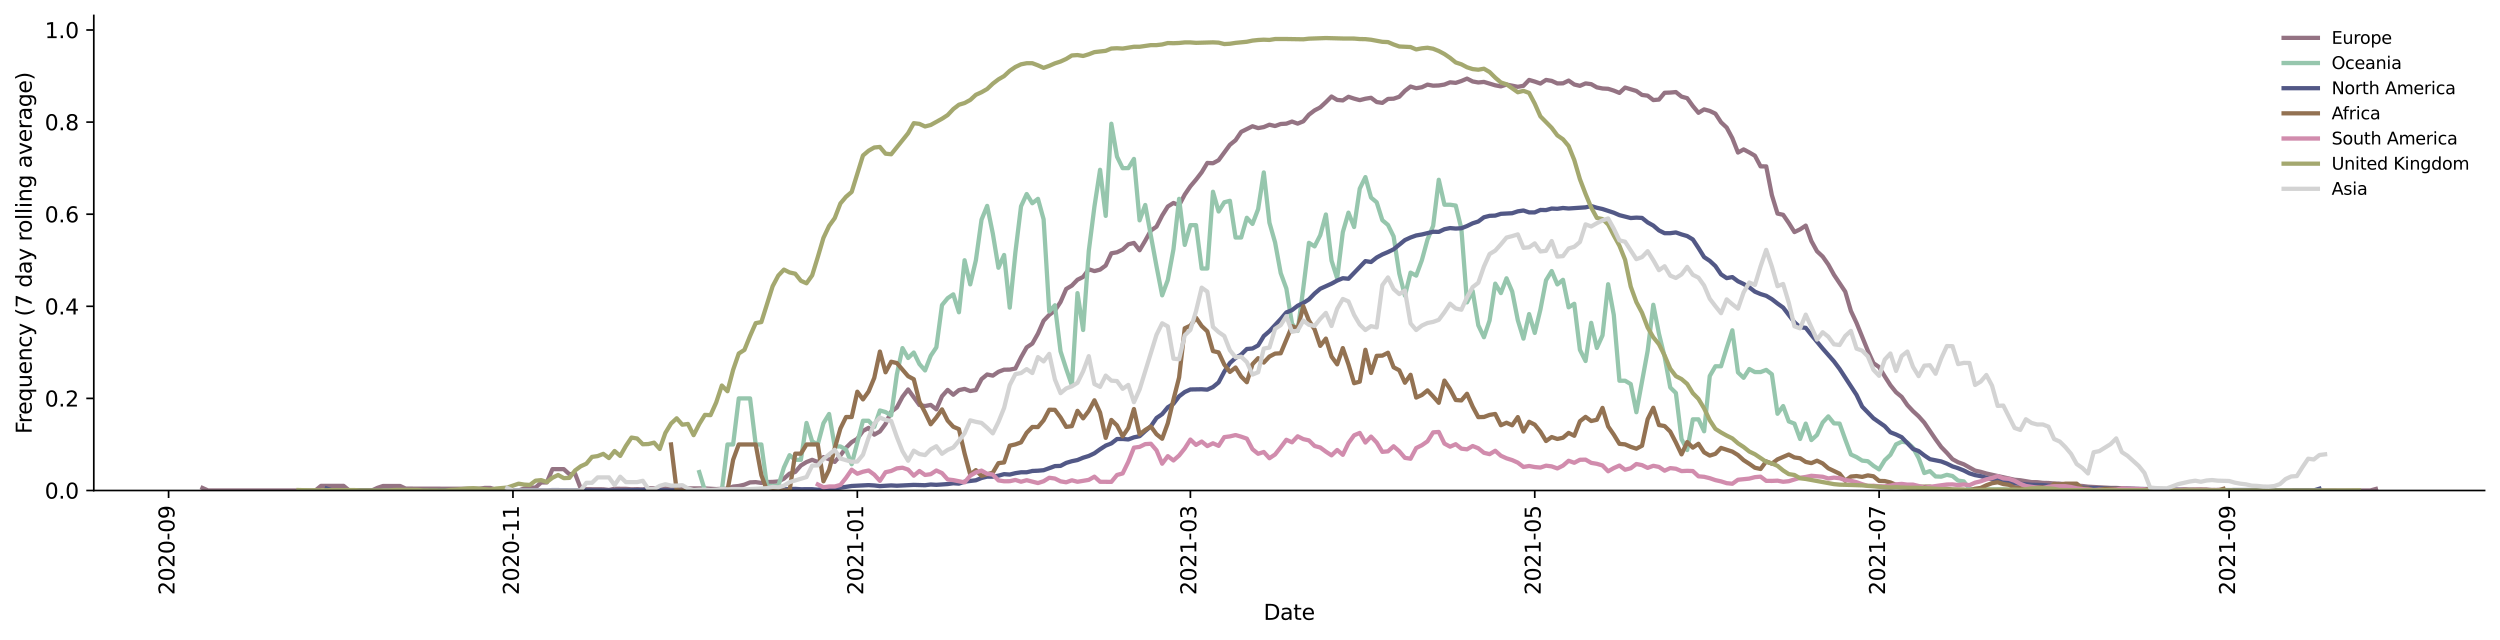 <?xml version="1.0" encoding="utf-8" standalone="no"?>
<!DOCTYPE svg PUBLIC "-//W3C//DTD SVG 1.1//EN"
  "http://www.w3.org/Graphics/SVG/1.1/DTD/svg11.dtd">
<svg height="298.621pt" version="1.1" viewBox="0 0 1166.981 298.621" width="1166.981pt" xmlns="http://www.w3.org/2000/svg" xmlns:xlink="http://www.w3.org/1999/xlink">
 <defs>
  <style type="text/css">*{stroke-linecap:butt;stroke-linejoin:round;}</style>
 </defs>
 <g id="figure_1">
  <g id="patch_1">
   <path d="M 0 298.621 
L 1166.981 298.621 
L 1166.981 0 
L 0 0 
z
" style="fill:#ffffff;"/>
  </g>
  <g id="axes_1">
   <g id="patch_2">
    <path d="M 43.781 228.96 
L 1159.781 228.96 
L 1159.781 7.2 
L 43.781 7.2 
z
" style="fill:#ffffff;"/>
   </g>
   <g id="matplotlib.axis_1">
    <g id="xtick_1">
     <g id="line2d_1">
      <defs>
       <path d="M 0 0 
L 0 3.5 
" id="mb4bfec0852" style="stroke:#000000;stroke-width:0.8;"/>
      </defs>
      <g>
       <use style="stroke:#000000;stroke-width:0.8;" x="78.697" xlink:href="#mb4bfec0852" y="228.96"/>
      </g>
     </g>
     <g id="text_1">
      <!-- 2020-09 -->
      <g transform="translate(81.457 277.743)rotate(-90)scale(0.1 -0.1)">
       <defs>
        <path d="M 1228 531 
L 3431 531 
L 3431 0 
L 469 0 
L 469 531 
Q 828 903 1448 1529 
Q 2069 2156 2228 2338 
Q 2531 2678 2651 2914 
Q 2772 3150 2772 3378 
Q 2772 3750 2511 3984 
Q 2250 4219 1831 4219 
Q 1534 4219 1204 4116 
Q 875 4013 500 3803 
L 500 4441 
Q 881 4594 1212 4672 
Q 1544 4750 1819 4750 
Q 2544 4750 2975 4387 
Q 3406 4025 3406 3419 
Q 3406 3131 3298 2873 
Q 3191 2616 2906 2266 
Q 2828 2175 2409 1742 
Q 1991 1309 1228 531 
z
" id="DejaVuSans-32" transform="scale(0.016)"/>
        <path d="M 2034 4250 
Q 1547 4250 1301 3770 
Q 1056 3291 1056 2328 
Q 1056 1369 1301 889 
Q 1547 409 2034 409 
Q 2525 409 2770 889 
Q 3016 1369 3016 2328 
Q 3016 3291 2770 3770 
Q 2525 4250 2034 4250 
z
M 2034 4750 
Q 2819 4750 3233 4129 
Q 3647 3509 3647 2328 
Q 3647 1150 3233 529 
Q 2819 -91 2034 -91 
Q 1250 -91 836 529 
Q 422 1150 422 2328 
Q 422 3509 836 4129 
Q 1250 4750 2034 4750 
z
" id="DejaVuSans-30" transform="scale(0.016)"/>
        <path d="M 313 2009 
L 1997 2009 
L 1997 1497 
L 313 1497 
L 313 2009 
z
" id="DejaVuSans-2d" transform="scale(0.016)"/>
        <path d="M 703 97 
L 703 672 
Q 941 559 1184 500 
Q 1428 441 1663 441 
Q 2288 441 2617 861 
Q 2947 1281 2994 2138 
Q 2813 1869 2534 1725 
Q 2256 1581 1919 1581 
Q 1219 1581 811 2004 
Q 403 2428 403 3163 
Q 403 3881 828 4315 
Q 1253 4750 1959 4750 
Q 2769 4750 3195 4129 
Q 3622 3509 3622 2328 
Q 3622 1225 3098 567 
Q 2575 -91 1691 -91 
Q 1453 -91 1209 -44 
Q 966 3 703 97 
z
M 1959 2075 
Q 2384 2075 2632 2365 
Q 2881 2656 2881 3163 
Q 2881 3666 2632 3958 
Q 2384 4250 1959 4250 
Q 1534 4250 1286 3958 
Q 1038 3666 1038 3163 
Q 1038 2656 1286 2365 
Q 1534 2075 1959 2075 
z
" id="DejaVuSans-39" transform="scale(0.016)"/>
       </defs>
       <use xlink:href="#DejaVuSans-32"/>
       <use x="63.623" xlink:href="#DejaVuSans-30"/>
       <use x="127.246" xlink:href="#DejaVuSans-32"/>
       <use x="190.869" xlink:href="#DejaVuSans-30"/>
       <use x="254.492" xlink:href="#DejaVuSans-2d"/>
       <use x="290.576" xlink:href="#DejaVuSans-30"/>
       <use x="354.199" xlink:href="#DejaVuSans-39"/>
      </g>
     </g>
    </g>
    <g id="xtick_2">
     <g id="line2d_2">
      <g>
       <use style="stroke:#000000;stroke-width:0.8;" x="239.444" xlink:href="#mb4bfec0852" y="228.96"/>
      </g>
     </g>
     <g id="text_2">
      <!-- 2020-11 -->
      <g transform="translate(242.203 277.743)rotate(-90)scale(0.1 -0.1)">
       <defs>
        <path d="M 794 531 
L 1825 531 
L 1825 4091 
L 703 3866 
L 703 4441 
L 1819 4666 
L 2450 4666 
L 2450 531 
L 3481 531 
L 3481 0 
L 794 0 
L 794 531 
z
" id="DejaVuSans-31" transform="scale(0.016)"/>
       </defs>
       <use xlink:href="#DejaVuSans-32"/>
       <use x="63.623" xlink:href="#DejaVuSans-30"/>
       <use x="127.246" xlink:href="#DejaVuSans-32"/>
       <use x="190.869" xlink:href="#DejaVuSans-30"/>
       <use x="254.492" xlink:href="#DejaVuSans-2d"/>
       <use x="290.576" xlink:href="#DejaVuSans-31"/>
       <use x="354.199" xlink:href="#DejaVuSans-31"/>
      </g>
     </g>
    </g>
    <g id="xtick_3">
     <g id="line2d_3">
      <g>
       <use style="stroke:#000000;stroke-width:0.8;" x="400.19" xlink:href="#mb4bfec0852" y="228.96"/>
      </g>
     </g>
     <g id="text_3">
      <!-- 2021-01 -->
      <g transform="translate(402.949 277.743)rotate(-90)scale(0.1 -0.1)">
       <use xlink:href="#DejaVuSans-32"/>
       <use x="63.623" xlink:href="#DejaVuSans-30"/>
       <use x="127.246" xlink:href="#DejaVuSans-32"/>
       <use x="190.869" xlink:href="#DejaVuSans-31"/>
       <use x="254.492" xlink:href="#DejaVuSans-2d"/>
       <use x="290.576" xlink:href="#DejaVuSans-30"/>
       <use x="354.199" xlink:href="#DejaVuSans-31"/>
      </g>
     </g>
    </g>
    <g id="xtick_4">
     <g id="line2d_4">
      <g>
       <use style="stroke:#000000;stroke-width:0.8;" x="555.666" xlink:href="#mb4bfec0852" y="228.96"/>
      </g>
     </g>
     <g id="text_4">
      <!-- 2021-03 -->
      <g transform="translate(558.425 277.743)rotate(-90)scale(0.1 -0.1)">
       <defs>
        <path d="M 2597 2516 
Q 3050 2419 3304 2112 
Q 3559 1806 3559 1356 
Q 3559 666 3084 287 
Q 2609 -91 1734 -91 
Q 1441 -91 1130 -33 
Q 819 25 488 141 
L 488 750 
Q 750 597 1062 519 
Q 1375 441 1716 441 
Q 2309 441 2620 675 
Q 2931 909 2931 1356 
Q 2931 1769 2642 2001 
Q 2353 2234 1838 2234 
L 1294 2234 
L 1294 2753 
L 1863 2753 
Q 2328 2753 2575 2939 
Q 2822 3125 2822 3475 
Q 2822 3834 2567 4026 
Q 2313 4219 1838 4219 
Q 1578 4219 1281 4162 
Q 984 4106 628 3988 
L 628 4550 
Q 988 4650 1302 4700 
Q 1616 4750 1894 4750 
Q 2613 4750 3031 4423 
Q 3450 4097 3450 3541 
Q 3450 3153 3228 2886 
Q 3006 2619 2597 2516 
z
" id="DejaVuSans-33" transform="scale(0.016)"/>
       </defs>
       <use xlink:href="#DejaVuSans-32"/>
       <use x="63.623" xlink:href="#DejaVuSans-30"/>
       <use x="127.246" xlink:href="#DejaVuSans-32"/>
       <use x="190.869" xlink:href="#DejaVuSans-31"/>
       <use x="254.492" xlink:href="#DejaVuSans-2d"/>
       <use x="290.576" xlink:href="#DejaVuSans-30"/>
       <use x="354.199" xlink:href="#DejaVuSans-33"/>
      </g>
     </g>
    </g>
    <g id="xtick_5">
     <g id="line2d_5">
      <g>
       <use style="stroke:#000000;stroke-width:0.8;" x="716.412" xlink:href="#mb4bfec0852" y="228.96"/>
      </g>
     </g>
     <g id="text_5">
      <!-- 2021-05 -->
      <g transform="translate(719.171 277.743)rotate(-90)scale(0.1 -0.1)">
       <defs>
        <path d="M 691 4666 
L 3169 4666 
L 3169 4134 
L 1269 4134 
L 1269 2991 
Q 1406 3038 1543 3061 
Q 1681 3084 1819 3084 
Q 2600 3084 3056 2656 
Q 3513 2228 3513 1497 
Q 3513 744 3044 326 
Q 2575 -91 1722 -91 
Q 1428 -91 1123 -41 
Q 819 9 494 109 
L 494 744 
Q 775 591 1075 516 
Q 1375 441 1709 441 
Q 2250 441 2565 725 
Q 2881 1009 2881 1497 
Q 2881 1984 2565 2268 
Q 2250 2553 1709 2553 
Q 1456 2553 1204 2497 
Q 953 2441 691 2322 
L 691 4666 
z
" id="DejaVuSans-35" transform="scale(0.016)"/>
       </defs>
       <use xlink:href="#DejaVuSans-32"/>
       <use x="63.623" xlink:href="#DejaVuSans-30"/>
       <use x="127.246" xlink:href="#DejaVuSans-32"/>
       <use x="190.869" xlink:href="#DejaVuSans-31"/>
       <use x="254.492" xlink:href="#DejaVuSans-2d"/>
       <use x="290.576" xlink:href="#DejaVuSans-30"/>
       <use x="354.199" xlink:href="#DejaVuSans-35"/>
      </g>
     </g>
    </g>
    <g id="xtick_6">
     <g id="line2d_6">
      <g>
       <use style="stroke:#000000;stroke-width:0.8;" x="877.158" xlink:href="#mb4bfec0852" y="228.96"/>
      </g>
     </g>
     <g id="text_6">
      <!-- 2021-07 -->
      <g transform="translate(879.917 277.743)rotate(-90)scale(0.1 -0.1)">
       <defs>
        <path d="M 525 4666 
L 3525 4666 
L 3525 4397 
L 1831 0 
L 1172 0 
L 2766 4134 
L 525 4134 
L 525 4666 
z
" id="DejaVuSans-37" transform="scale(0.016)"/>
       </defs>
       <use xlink:href="#DejaVuSans-32"/>
       <use x="63.623" xlink:href="#DejaVuSans-30"/>
       <use x="127.246" xlink:href="#DejaVuSans-32"/>
       <use x="190.869" xlink:href="#DejaVuSans-31"/>
       <use x="254.492" xlink:href="#DejaVuSans-2d"/>
       <use x="290.576" xlink:href="#DejaVuSans-30"/>
       <use x="354.199" xlink:href="#DejaVuSans-37"/>
      </g>
     </g>
    </g>
    <g id="xtick_7">
     <g id="line2d_7">
      <g>
       <use style="stroke:#000000;stroke-width:0.8;" x="1040.539" xlink:href="#mb4bfec0852" y="228.96"/>
      </g>
     </g>
     <g id="text_7">
      <!-- 2021-09 -->
      <g transform="translate(1043.299 277.743)rotate(-90)scale(0.1 -0.1)">
       <use xlink:href="#DejaVuSans-32"/>
       <use x="63.623" xlink:href="#DejaVuSans-30"/>
       <use x="127.246" xlink:href="#DejaVuSans-32"/>
       <use x="190.869" xlink:href="#DejaVuSans-31"/>
       <use x="254.492" xlink:href="#DejaVuSans-2d"/>
       <use x="290.576" xlink:href="#DejaVuSans-30"/>
       <use x="354.199" xlink:href="#DejaVuSans-39"/>
      </g>
     </g>
    </g>
    <g id="text_8">
     <!-- Date -->
     <g transform="translate(589.83 289.341)scale(0.1 -0.1)">
      <defs>
       <path d="M 1259 4147 
L 1259 519 
L 2022 519 
Q 2988 519 3436 956 
Q 3884 1394 3884 2338 
Q 3884 3275 3436 3711 
Q 2988 4147 2022 4147 
L 1259 4147 
z
M 628 4666 
L 1925 4666 
Q 3281 4666 3915 4102 
Q 4550 3538 4550 2338 
Q 4550 1131 3912 565 
Q 3275 0 1925 0 
L 628 0 
L 628 4666 
z
" id="DejaVuSans-44" transform="scale(0.016)"/>
       <path d="M 2194 1759 
Q 1497 1759 1228 1600 
Q 959 1441 959 1056 
Q 959 750 1161 570 
Q 1363 391 1709 391 
Q 2188 391 2477 730 
Q 2766 1069 2766 1631 
L 2766 1759 
L 2194 1759 
z
M 3341 1997 
L 3341 0 
L 2766 0 
L 2766 531 
Q 2569 213 2275 61 
Q 1981 -91 1556 -91 
Q 1019 -91 701 211 
Q 384 513 384 1019 
Q 384 1609 779 1909 
Q 1175 2209 1959 2209 
L 2766 2209 
L 2766 2266 
Q 2766 2663 2505 2880 
Q 2244 3097 1772 3097 
Q 1472 3097 1187 3025 
Q 903 2953 641 2809 
L 641 3341 
Q 956 3463 1253 3523 
Q 1550 3584 1831 3584 
Q 2591 3584 2966 3190 
Q 3341 2797 3341 1997 
z
" id="DejaVuSans-61" transform="scale(0.016)"/>
       <path d="M 1172 4494 
L 1172 3500 
L 2356 3500 
L 2356 3053 
L 1172 3053 
L 1172 1153 
Q 1172 725 1289 603 
Q 1406 481 1766 481 
L 2356 481 
L 2356 0 
L 1766 0 
Q 1100 0 847 248 
Q 594 497 594 1153 
L 594 3053 
L 172 3053 
L 172 3500 
L 594 3500 
L 594 4494 
L 1172 4494 
z
" id="DejaVuSans-74" transform="scale(0.016)"/>
       <path d="M 3597 1894 
L 3597 1613 
L 953 1613 
Q 991 1019 1311 708 
Q 1631 397 2203 397 
Q 2534 397 2845 478 
Q 3156 559 3463 722 
L 3463 178 
Q 3153 47 2828 -22 
Q 2503 -91 2169 -91 
Q 1331 -91 842 396 
Q 353 884 353 1716 
Q 353 2575 817 3079 
Q 1281 3584 2069 3584 
Q 2775 3584 3186 3129 
Q 3597 2675 3597 1894 
z
M 3022 2063 
Q 3016 2534 2758 2815 
Q 2500 3097 2075 3097 
Q 1594 3097 1305 2825 
Q 1016 2553 972 2059 
L 3022 2063 
z
" id="DejaVuSans-65" transform="scale(0.016)"/>
      </defs>
      <use xlink:href="#DejaVuSans-44"/>
      <use x="77.002" xlink:href="#DejaVuSans-61"/>
      <use x="138.281" xlink:href="#DejaVuSans-74"/>
      <use x="177.49" xlink:href="#DejaVuSans-65"/>
     </g>
    </g>
   </g>
   <g id="matplotlib.axis_2">
    <g id="ytick_1">
     <g id="line2d_8">
      <defs>
       <path d="M 0 0 
L -3.5 0 
" id="m3f604a5571" style="stroke:#000000;stroke-width:0.8;"/>
      </defs>
      <g>
       <use style="stroke:#000000;stroke-width:0.8;" x="43.781" xlink:href="#m3f604a5571" y="228.96"/>
      </g>
     </g>
     <g id="text_9">
      <!-- 0.0 -->
      <g transform="translate(20.878 232.759)scale(0.1 -0.1)">
       <defs>
        <path d="M 684 794 
L 1344 794 
L 1344 0 
L 684 0 
L 684 794 
z
" id="DejaVuSans-2e" transform="scale(0.016)"/>
       </defs>
       <use xlink:href="#DejaVuSans-30"/>
       <use x="63.623" xlink:href="#DejaVuSans-2e"/>
       <use x="95.41" xlink:href="#DejaVuSans-30"/>
      </g>
     </g>
    </g>
    <g id="ytick_2">
     <g id="line2d_9">
      <g>
       <use style="stroke:#000000;stroke-width:0.8;" x="43.781" xlink:href="#m3f604a5571" y="185.97"/>
      </g>
     </g>
     <g id="text_10">
      <!-- 0.2 -->
      <g transform="translate(20.878 189.769)scale(0.1 -0.1)">
       <use xlink:href="#DejaVuSans-30"/>
       <use x="63.623" xlink:href="#DejaVuSans-2e"/>
       <use x="95.41" xlink:href="#DejaVuSans-32"/>
      </g>
     </g>
    </g>
    <g id="ytick_3">
     <g id="line2d_10">
      <g>
       <use style="stroke:#000000;stroke-width:0.8;" x="43.781" xlink:href="#m3f604a5571" y="142.979"/>
      </g>
     </g>
     <g id="text_11">
      <!-- 0.4 -->
      <g transform="translate(20.878 146.778)scale(0.1 -0.1)">
       <defs>
        <path d="M 2419 4116 
L 825 1625 
L 2419 1625 
L 2419 4116 
z
M 2253 4666 
L 3047 4666 
L 3047 1625 
L 3713 1625 
L 3713 1100 
L 3047 1100 
L 3047 0 
L 2419 0 
L 2419 1100 
L 313 1100 
L 313 1709 
L 2253 4666 
z
" id="DejaVuSans-34" transform="scale(0.016)"/>
       </defs>
       <use xlink:href="#DejaVuSans-30"/>
       <use x="63.623" xlink:href="#DejaVuSans-2e"/>
       <use x="95.41" xlink:href="#DejaVuSans-34"/>
      </g>
     </g>
    </g>
    <g id="ytick_4">
     <g id="line2d_11">
      <g>
       <use style="stroke:#000000;stroke-width:0.8;" x="43.781" xlink:href="#m3f604a5571" y="99.989"/>
      </g>
     </g>
     <g id="text_12">
      <!-- 0.6 -->
      <g transform="translate(20.878 103.788)scale(0.1 -0.1)">
       <defs>
        <path d="M 2113 2584 
Q 1688 2584 1439 2293 
Q 1191 2003 1191 1497 
Q 1191 994 1439 701 
Q 1688 409 2113 409 
Q 2538 409 2786 701 
Q 3034 994 3034 1497 
Q 3034 2003 2786 2293 
Q 2538 2584 2113 2584 
z
M 3366 4563 
L 3366 3988 
Q 3128 4100 2886 4159 
Q 2644 4219 2406 4219 
Q 1781 4219 1451 3797 
Q 1122 3375 1075 2522 
Q 1259 2794 1537 2939 
Q 1816 3084 2150 3084 
Q 2853 3084 3261 2657 
Q 3669 2231 3669 1497 
Q 3669 778 3244 343 
Q 2819 -91 2113 -91 
Q 1303 -91 875 529 
Q 447 1150 447 2328 
Q 447 3434 972 4092 
Q 1497 4750 2381 4750 
Q 2619 4750 2861 4703 
Q 3103 4656 3366 4563 
z
" id="DejaVuSans-36" transform="scale(0.016)"/>
       </defs>
       <use xlink:href="#DejaVuSans-30"/>
       <use x="63.623" xlink:href="#DejaVuSans-2e"/>
       <use x="95.41" xlink:href="#DejaVuSans-36"/>
      </g>
     </g>
    </g>
    <g id="ytick_5">
     <g id="line2d_12">
      <g>
       <use style="stroke:#000000;stroke-width:0.8;" x="43.781" xlink:href="#m3f604a5571" y="56.998"/>
      </g>
     </g>
     <g id="text_13">
      <!-- 0.8 -->
      <g transform="translate(20.878 60.797)scale(0.1 -0.1)">
       <defs>
        <path d="M 2034 2216 
Q 1584 2216 1326 1975 
Q 1069 1734 1069 1313 
Q 1069 891 1326 650 
Q 1584 409 2034 409 
Q 2484 409 2743 651 
Q 3003 894 3003 1313 
Q 3003 1734 2745 1975 
Q 2488 2216 2034 2216 
z
M 1403 2484 
Q 997 2584 770 2862 
Q 544 3141 544 3541 
Q 544 4100 942 4425 
Q 1341 4750 2034 4750 
Q 2731 4750 3128 4425 
Q 3525 4100 3525 3541 
Q 3525 3141 3298 2862 
Q 3072 2584 2669 2484 
Q 3125 2378 3379 2068 
Q 3634 1759 3634 1313 
Q 3634 634 3220 271 
Q 2806 -91 2034 -91 
Q 1263 -91 848 271 
Q 434 634 434 1313 
Q 434 1759 690 2068 
Q 947 2378 1403 2484 
z
M 1172 3481 
Q 1172 3119 1398 2916 
Q 1625 2713 2034 2713 
Q 2441 2713 2670 2916 
Q 2900 3119 2900 3481 
Q 2900 3844 2670 4047 
Q 2441 4250 2034 4250 
Q 1625 4250 1398 4047 
Q 1172 3844 1172 3481 
z
" id="DejaVuSans-38" transform="scale(0.016)"/>
       </defs>
       <use xlink:href="#DejaVuSans-30"/>
       <use x="63.623" xlink:href="#DejaVuSans-2e"/>
       <use x="95.41" xlink:href="#DejaVuSans-38"/>
      </g>
     </g>
    </g>
    <g id="ytick_6">
     <g id="line2d_13">
      <g>
       <use style="stroke:#000000;stroke-width:0.8;" x="43.781" xlink:href="#m3f604a5571" y="14.008"/>
      </g>
     </g>
     <g id="text_14">
      <!-- 1.0 -->
      <g transform="translate(20.878 17.807)scale(0.1 -0.1)">
       <use xlink:href="#DejaVuSans-31"/>
       <use x="63.623" xlink:href="#DejaVuSans-2e"/>
       <use x="95.41" xlink:href="#DejaVuSans-30"/>
      </g>
     </g>
    </g>
    <g id="text_15">
     <!-- Frequency (7 day rolling average) -->
     <g transform="translate(14.798 202.529)rotate(-90)scale(0.1 -0.1)">
      <defs>
       <path d="M 628 4666 
L 3309 4666 
L 3309 4134 
L 1259 4134 
L 1259 2759 
L 3109 2759 
L 3109 2228 
L 1259 2228 
L 1259 0 
L 628 0 
L 628 4666 
z
" id="DejaVuSans-46" transform="scale(0.016)"/>
       <path d="M 2631 2963 
Q 2534 3019 2420 3045 
Q 2306 3072 2169 3072 
Q 1681 3072 1420 2755 
Q 1159 2438 1159 1844 
L 1159 0 
L 581 0 
L 581 3500 
L 1159 3500 
L 1159 2956 
Q 1341 3275 1631 3429 
Q 1922 3584 2338 3584 
Q 2397 3584 2469 3576 
Q 2541 3569 2628 3553 
L 2631 2963 
z
" id="DejaVuSans-72" transform="scale(0.016)"/>
       <path d="M 947 1747 
Q 947 1113 1208 752 
Q 1469 391 1925 391 
Q 2381 391 2643 752 
Q 2906 1113 2906 1747 
Q 2906 2381 2643 2742 
Q 2381 3103 1925 3103 
Q 1469 3103 1208 2742 
Q 947 2381 947 1747 
z
M 2906 525 
Q 2725 213 2448 61 
Q 2172 -91 1784 -91 
Q 1150 -91 751 415 
Q 353 922 353 1747 
Q 353 2572 751 3078 
Q 1150 3584 1784 3584 
Q 2172 3584 2448 3432 
Q 2725 3281 2906 2969 
L 2906 3500 
L 3481 3500 
L 3481 -1331 
L 2906 -1331 
L 2906 525 
z
" id="DejaVuSans-71" transform="scale(0.016)"/>
       <path d="M 544 1381 
L 544 3500 
L 1119 3500 
L 1119 1403 
Q 1119 906 1312 657 
Q 1506 409 1894 409 
Q 2359 409 2629 706 
Q 2900 1003 2900 1516 
L 2900 3500 
L 3475 3500 
L 3475 0 
L 2900 0 
L 2900 538 
Q 2691 219 2414 64 
Q 2138 -91 1772 -91 
Q 1169 -91 856 284 
Q 544 659 544 1381 
z
M 1991 3584 
L 1991 3584 
z
" id="DejaVuSans-75" transform="scale(0.016)"/>
       <path d="M 3513 2113 
L 3513 0 
L 2938 0 
L 2938 2094 
Q 2938 2591 2744 2837 
Q 2550 3084 2163 3084 
Q 1697 3084 1428 2787 
Q 1159 2491 1159 1978 
L 1159 0 
L 581 0 
L 581 3500 
L 1159 3500 
L 1159 2956 
Q 1366 3272 1645 3428 
Q 1925 3584 2291 3584 
Q 2894 3584 3203 3211 
Q 3513 2838 3513 2113 
z
" id="DejaVuSans-6e" transform="scale(0.016)"/>
       <path d="M 3122 3366 
L 3122 2828 
Q 2878 2963 2633 3030 
Q 2388 3097 2138 3097 
Q 1578 3097 1268 2742 
Q 959 2388 959 1747 
Q 959 1106 1268 751 
Q 1578 397 2138 397 
Q 2388 397 2633 464 
Q 2878 531 3122 666 
L 3122 134 
Q 2881 22 2623 -34 
Q 2366 -91 2075 -91 
Q 1284 -91 818 406 
Q 353 903 353 1747 
Q 353 2603 823 3093 
Q 1294 3584 2113 3584 
Q 2378 3584 2631 3529 
Q 2884 3475 3122 3366 
z
" id="DejaVuSans-63" transform="scale(0.016)"/>
       <path d="M 2059 -325 
Q 1816 -950 1584 -1140 
Q 1353 -1331 966 -1331 
L 506 -1331 
L 506 -850 
L 844 -850 
Q 1081 -850 1212 -737 
Q 1344 -625 1503 -206 
L 1606 56 
L 191 3500 
L 800 3500 
L 1894 763 
L 2988 3500 
L 3597 3500 
L 2059 -325 
z
" id="DejaVuSans-79" transform="scale(0.016)"/>
       <path id="DejaVuSans-20" transform="scale(0.016)"/>
       <path d="M 1984 4856 
Q 1566 4138 1362 3434 
Q 1159 2731 1159 2009 
Q 1159 1288 1364 580 
Q 1569 -128 1984 -844 
L 1484 -844 
Q 1016 -109 783 600 
Q 550 1309 550 2009 
Q 550 2706 781 3412 
Q 1013 4119 1484 4856 
L 1984 4856 
z
" id="DejaVuSans-28" transform="scale(0.016)"/>
       <path d="M 2906 2969 
L 2906 4863 
L 3481 4863 
L 3481 0 
L 2906 0 
L 2906 525 
Q 2725 213 2448 61 
Q 2172 -91 1784 -91 
Q 1150 -91 751 415 
Q 353 922 353 1747 
Q 353 2572 751 3078 
Q 1150 3584 1784 3584 
Q 2172 3584 2448 3432 
Q 2725 3281 2906 2969 
z
M 947 1747 
Q 947 1113 1208 752 
Q 1469 391 1925 391 
Q 2381 391 2643 752 
Q 2906 1113 2906 1747 
Q 2906 2381 2643 2742 
Q 2381 3103 1925 3103 
Q 1469 3103 1208 2742 
Q 947 2381 947 1747 
z
" id="DejaVuSans-64" transform="scale(0.016)"/>
       <path d="M 1959 3097 
Q 1497 3097 1228 2736 
Q 959 2375 959 1747 
Q 959 1119 1226 758 
Q 1494 397 1959 397 
Q 2419 397 2687 759 
Q 2956 1122 2956 1747 
Q 2956 2369 2687 2733 
Q 2419 3097 1959 3097 
z
M 1959 3584 
Q 2709 3584 3137 3096 
Q 3566 2609 3566 1747 
Q 3566 888 3137 398 
Q 2709 -91 1959 -91 
Q 1206 -91 779 398 
Q 353 888 353 1747 
Q 353 2609 779 3096 
Q 1206 3584 1959 3584 
z
" id="DejaVuSans-6f" transform="scale(0.016)"/>
       <path d="M 603 4863 
L 1178 4863 
L 1178 0 
L 603 0 
L 603 4863 
z
" id="DejaVuSans-6c" transform="scale(0.016)"/>
       <path d="M 603 3500 
L 1178 3500 
L 1178 0 
L 603 0 
L 603 3500 
z
M 603 4863 
L 1178 4863 
L 1178 4134 
L 603 4134 
L 603 4863 
z
" id="DejaVuSans-69" transform="scale(0.016)"/>
       <path d="M 2906 1791 
Q 2906 2416 2648 2759 
Q 2391 3103 1925 3103 
Q 1463 3103 1205 2759 
Q 947 2416 947 1791 
Q 947 1169 1205 825 
Q 1463 481 1925 481 
Q 2391 481 2648 825 
Q 2906 1169 2906 1791 
z
M 3481 434 
Q 3481 -459 3084 -895 
Q 2688 -1331 1869 -1331 
Q 1566 -1331 1297 -1286 
Q 1028 -1241 775 -1147 
L 775 -588 
Q 1028 -725 1275 -790 
Q 1522 -856 1778 -856 
Q 2344 -856 2625 -561 
Q 2906 -266 2906 331 
L 2906 616 
Q 2728 306 2450 153 
Q 2172 0 1784 0 
Q 1141 0 747 490 
Q 353 981 353 1791 
Q 353 2603 747 3093 
Q 1141 3584 1784 3584 
Q 2172 3584 2450 3431 
Q 2728 3278 2906 2969 
L 2906 3500 
L 3481 3500 
L 3481 434 
z
" id="DejaVuSans-67" transform="scale(0.016)"/>
       <path d="M 191 3500 
L 800 3500 
L 1894 563 
L 2988 3500 
L 3597 3500 
L 2284 0 
L 1503 0 
L 191 3500 
z
" id="DejaVuSans-76" transform="scale(0.016)"/>
       <path d="M 513 4856 
L 1013 4856 
Q 1481 4119 1714 3412 
Q 1947 2706 1947 2009 
Q 1947 1309 1714 600 
Q 1481 -109 1013 -844 
L 513 -844 
Q 928 -128 1133 580 
Q 1338 1288 1338 2009 
Q 1338 2731 1133 3434 
Q 928 4138 513 4856 
z
" id="DejaVuSans-29" transform="scale(0.016)"/>
      </defs>
      <use xlink:href="#DejaVuSans-46"/>
      <use x="50.27" xlink:href="#DejaVuSans-72"/>
      <use x="89.133" xlink:href="#DejaVuSans-65"/>
      <use x="150.656" xlink:href="#DejaVuSans-71"/>
      <use x="214.133" xlink:href="#DejaVuSans-75"/>
      <use x="277.512" xlink:href="#DejaVuSans-65"/>
      <use x="339.035" xlink:href="#DejaVuSans-6e"/>
      <use x="402.414" xlink:href="#DejaVuSans-63"/>
      <use x="457.395" xlink:href="#DejaVuSans-79"/>
      <use x="516.574" xlink:href="#DejaVuSans-20"/>
      <use x="548.361" xlink:href="#DejaVuSans-28"/>
      <use x="587.375" xlink:href="#DejaVuSans-37"/>
      <use x="650.998" xlink:href="#DejaVuSans-20"/>
      <use x="682.785" xlink:href="#DejaVuSans-64"/>
      <use x="746.262" xlink:href="#DejaVuSans-61"/>
      <use x="807.541" xlink:href="#DejaVuSans-79"/>
      <use x="866.721" xlink:href="#DejaVuSans-20"/>
      <use x="898.508" xlink:href="#DejaVuSans-72"/>
      <use x="937.371" xlink:href="#DejaVuSans-6f"/>
      <use x="998.553" xlink:href="#DejaVuSans-6c"/>
      <use x="1026.336" xlink:href="#DejaVuSans-6c"/>
      <use x="1054.119" xlink:href="#DejaVuSans-69"/>
      <use x="1081.902" xlink:href="#DejaVuSans-6e"/>
      <use x="1145.281" xlink:href="#DejaVuSans-67"/>
      <use x="1208.758" xlink:href="#DejaVuSans-20"/>
      <use x="1240.545" xlink:href="#DejaVuSans-61"/>
      <use x="1301.824" xlink:href="#DejaVuSans-76"/>
      <use x="1361.004" xlink:href="#DejaVuSans-65"/>
      <use x="1422.527" xlink:href="#DejaVuSans-72"/>
      <use x="1463.641" xlink:href="#DejaVuSans-61"/>
      <use x="1524.92" xlink:href="#DejaVuSans-67"/>
      <use x="1588.396" xlink:href="#DejaVuSans-65"/>
      <use x="1649.92" xlink:href="#DejaVuSans-29"/>
     </g>
    </g>
   </g>
   <g id="line2d_14">
    <path clip-path="url(#p8394dc3020)" d="M 94.509 227.782 
L 97.144 228.96 
L 147.212 228.96 
L 149.847 226.81 
L 160.388 226.81 
L 163.023 228.96 
L 173.564 228.96 
L 176.199 227.732 
L 178.834 226.854 
L 186.74 226.854 
L 189.375 228.083 
L 199.916 228.117 
L 223.632 228.149 
L 226.268 227.772 
L 228.903 227.772 
L 231.538 228.583 
L 236.808 228.583 
L 239.444 228.96 
L 242.079 228.96 
L 244.714 228.005 
L 247.349 227.587 
L 249.984 227.587 
L 252.62 225.199 
L 255.255 225.199 
L 257.89 218.989 
L 263.16 218.994 
L 265.795 221.382 
L 268.431 221.092 
L 271.066 227.945 
L 273.701 228.358 
L 281.607 228.409 
L 284.242 228.722 
L 286.877 228.167 
L 292.147 228.209 
L 294.782 228.405 
L 297.418 228.334 
L 300.053 228.463 
L 302.688 227.952 
L 310.594 228.023 
L 313.229 228.141 
L 315.864 228.44 
L 318.499 228.304 
L 321.134 227.972 
L 329.04 228.001 
L 334.31 228.303 
L 336.945 228.173 
L 339.581 228.181 
L 342.216 227.127 
L 344.851 226.857 
L 347.486 226.235 
L 350.121 225.175 
L 352.756 225.053 
L 355.392 225.423 
L 358.027 225.028 
L 360.662 224.96 
L 363.297 224.747 
L 365.932 223.432 
L 368.568 221.075 
L 371.203 220.331 
L 373.838 217.303 
L 376.473 215.685 
L 379.108 214.644 
L 381.743 215.668 
L 384.379 213.387 
L 387.014 214.367 
L 389.649 215.609 
L 392.284 212.587 
L 394.919 209.029 
L 397.555 206.392 
L 400.19 204.797 
L 402.825 201.171 
L 405.46 199.716 
L 408.095 202.891 
L 410.73 201.39 
L 413.366 197.857 
L 416.001 192.204 
L 418.636 190.211 
L 421.271 185.253 
L 423.906 181.809 
L 429.177 189.066 
L 431.812 189.547 
L 434.447 189.011 
L 437.082 191.076 
L 439.717 184.96 
L 442.353 182.017 
L 444.988 184.254 
L 447.623 182.103 
L 450.258 181.529 
L 452.893 182.551 
L 455.529 182.043 
L 458.164 176.972 
L 460.799 174.799 
L 463.434 175.346 
L 466.069 173.552 
L 468.705 172.556 
L 471.34 172.534 
L 473.975 172.019 
L 476.61 166.805 
L 479.245 162.14 
L 481.88 160.394 
L 484.516 155.71 
L 487.151 149.708 
L 489.786 146.953 
L 492.421 144.983 
L 495.056 140.971 
L 497.692 134.891 
L 500.327 133.31 
L 502.962 130.576 
L 505.597 129.274 
L 508.232 125.703 
L 510.867 126.547 
L 513.503 125.86 
L 516.138 123.929 
L 518.773 118.233 
L 521.408 117.765 
L 524.043 116.492 
L 526.679 114.054 
L 529.314 113.399 
L 531.949 116.817 
L 534.584 112.354 
L 537.219 107.599 
L 539.854 105.807 
L 542.49 100.62 
L 545.125 96.387 
L 547.76 94.741 
L 550.395 95.812 
L 553.03 90.827 
L 555.666 86.956 
L 558.301 83.844 
L 560.936 80.425 
L 563.571 76.057 
L 566.206 76.198 
L 568.841 74.776 
L 574.112 67.582 
L 576.747 65.456 
L 579.382 61.547 
L 584.653 58.934 
L 587.288 59.797 
L 589.923 59.315 
L 592.558 58.209 
L 595.193 58.835 
L 597.828 57.878 
L 600.464 57.728 
L 603.099 56.741 
L 605.734 57.7 
L 608.369 56.635 
L 611.004 53.521 
L 613.64 51.521 
L 616.275 50.124 
L 618.91 47.683 
L 621.545 45.053 
L 624.18 46.641 
L 626.815 46.877 
L 629.451 45.175 
L 632.086 46.039 
L 634.721 46.753 
L 637.356 46.085 
L 639.991 45.65 
L 642.627 47.623 
L 645.262 48.031 
L 647.897 46.174 
L 650.532 46.066 
L 653.167 45.172 
L 655.803 42.415 
L 658.438 40.395 
L 661.073 41.184 
L 663.708 40.728 
L 666.343 39.499 
L 668.978 40 
L 671.614 39.899 
L 674.249 39.475 
L 676.884 38.421 
L 679.519 38.68 
L 682.154 37.815 
L 684.79 36.697 
L 687.425 38.023 
L 690.06 38.499 
L 692.695 38.239 
L 697.965 39.827 
L 700.601 40.324 
L 703.236 39.473 
L 708.506 40.521 
L 711.141 40.052 
L 713.777 37.312 
L 716.412 38.08 
L 719.047 39.001 
L 721.682 37.308 
L 724.317 37.759 
L 726.952 38.953 
L 729.588 38.899 
L 732.223 37.622 
L 734.858 39.446 
L 737.493 40.066 
L 740.128 38.936 
L 742.764 39.281 
L 745.399 40.78 
L 748.034 41.303 
L 750.669 41.454 
L 753.304 42.294 
L 755.939 43.363 
L 758.575 40.881 
L 763.845 42.464 
L 766.48 44.319 
L 769.115 44.662 
L 771.751 46.709 
L 774.386 46.48 
L 777.021 43.313 
L 779.656 43.209 
L 782.291 42.978 
L 784.926 45.1 
L 787.562 45.831 
L 790.197 49.485 
L 792.832 52.654 
L 795.467 51.057 
L 798.102 51.787 
L 800.738 53.058 
L 803.373 57.089 
L 806.008 59.554 
L 808.643 64.512 
L 811.278 71.2 
L 813.913 69.747 
L 816.549 71.146 
L 819.184 72.69 
L 821.819 77.653 
L 824.454 77.668 
L 827.089 91.074 
L 829.725 99.69 
L 832.36 100.273 
L 834.995 104.102 
L 837.63 108.321 
L 840.265 107.06 
L 842.9 105.314 
L 845.536 112.516 
L 848.171 117.295 
L 850.806 119.744 
L 853.441 123.489 
L 856.076 128.258 
L 861.347 136.153 
L 863.982 145.131 
L 866.617 150.746 
L 871.888 163.718 
L 874.523 169.525 
L 877.158 171.349 
L 879.793 175.697 
L 882.428 179.826 
L 885.063 183.098 
L 887.699 185.272 
L 890.334 189.091 
L 892.969 191.912 
L 895.604 194.33 
L 898.239 197.28 
L 903.51 205.032 
L 906.145 208.664 
L 908.78 211.384 
L 911.415 214.344 
L 914.05 215.781 
L 916.686 216.74 
L 921.956 219.678 
L 924.591 220.257 
L 927.226 221.03 
L 937.767 223.371 
L 940.402 223.952 
L 943.037 224.177 
L 948.308 225.052 
L 950.943 225.077 
L 953.578 225.408 
L 956.213 225.461 
L 958.849 225.704 
L 961.484 225.768 
L 966.754 226.425 
L 969.389 226.706 
L 972.024 226.856 
L 974.66 227.185 
L 985.2 227.76 
L 987.836 227.775 
L 1001.011 228.504 
L 1014.187 228.543 
L 1016.823 228.622 
L 1019.458 228.576 
L 1022.093 228.716 
L 1027.363 228.609 
L 1040.539 228.82 
L 1048.445 228.819 
L 1058.986 228.881 
L 1066.891 228.815 
L 1095.878 228.96 
L 1106.419 228.96 
L 1109.054 228.246 
L 1109.054 228.246 
" style="fill:none;stroke:#947383;stroke-linecap:square;stroke-width:2;"/>
   </g>
   <g id="line2d_15">
    <path clip-path="url(#p8394dc3020)" d="M 326.405 220.362 
L 329.04 228.96 
L 336.945 228.96 
L 339.581 207.465 
L 342.216 207.465 
L 344.851 185.97 
L 350.121 185.97 
L 352.756 207.465 
L 355.392 207.465 
L 358.027 226.81 
L 363.297 226.81 
L 365.932 218.212 
L 368.568 212.48 
L 371.203 214.63 
L 373.838 214.63 
L 376.473 197.434 
L 379.108 206.032 
L 381.743 207.465 
L 384.379 197.544 
L 387.014 193.245 
L 389.649 208.394 
L 392.284 208.394 
L 394.919 209.827 
L 397.555 216.677 
L 402.825 196.41 
L 405.46 196.41 
L 408.095 199.276 
L 410.73 191.599 
L 413.366 192.353 
L 416.001 193.889 
L 418.636 174.782 
L 421.271 162.499 
L 423.906 167.105 
L 426.542 164.56 
L 429.177 169.933 
L 431.812 172.919 
L 434.447 166.095 
L 437.082 162.121 
L 439.717 142.417 
L 442.353 139.193 
L 444.988 137.402 
L 447.623 145.761 
L 450.258 121.484 
L 452.893 132.743 
L 455.529 121.5 
L 458.164 102.563 
L 460.799 96.115 
L 463.434 109.012 
L 466.069 124.98 
L 468.705 119.027 
L 471.34 143.593 
L 473.975 117.799 
L 476.61 96.304 
L 479.245 90.572 
L 481.88 94.871 
L 484.516 92.823 
L 487.151 102.377 
L 489.786 145.367 
L 492.421 142.501 
L 495.056 163.997 
L 497.692 172.185 
L 500.327 179.828 
L 502.962 136.838 
L 505.597 154.034 
L 508.232 117.185 
L 510.867 96.457 
L 513.503 79.261 
L 516.138 100.756 
L 518.773 57.766 
L 521.408 73.119 
L 524.043 78.493 
L 526.679 78.493 
L 529.314 74.194 
L 531.949 102.855 
L 534.584 95.689 
L 539.854 124.35 
L 542.49 137.861 
L 545.125 130.696 
L 547.76 116.366 
L 550.395 92.823 
L 553.03 114.319 
L 555.666 105.106 
L 558.301 105.106 
L 560.936 125.337 
L 563.571 125.337 
L 566.206 89.512 
L 568.841 98.724 
L 571.477 94.425 
L 574.112 93.735 
L 576.747 110.867 
L 579.382 110.867 
L 582.017 101.655 
L 584.653 104.521 
L 587.288 97.624 
L 589.923 80.492 
L 592.558 103.942 
L 595.193 113.154 
L 597.828 127.484 
L 600.464 134.682 
L 603.099 151.059 
L 605.734 154.479 
L 608.369 134.519 
L 611.004 113.354 
L 613.64 115.008 
L 616.275 109.797 
L 618.91 100.124 
L 621.545 121.619 
L 624.18 129.886 
L 626.815 108.391 
L 629.451 99.272 
L 632.086 105.959 
L 634.721 88.047 
L 637.356 82.673 
L 639.991 92.226 
L 642.627 94.431 
L 645.262 102.79 
L 647.897 104.995 
L 650.532 110.369 
L 653.167 127.684 
L 655.803 138.019 
L 658.438 127.271 
L 661.073 128.649 
L 663.708 121.484 
L 666.343 111.811 
L 668.978 105.414 
L 671.614 83.918 
L 674.249 95.562 
L 676.884 95.562 
L 679.519 95.952 
L 682.154 106.747 
L 684.79 141.139 
L 687.425 135.834 
L 690.06 151.85 
L 692.695 157.412 
L 695.33 149.595 
L 697.965 132.399 
L 700.601 136.808 
L 703.236 129.912 
L 705.871 136.074 
L 708.506 149.474 
L 711.141 158.072 
L 713.777 146.608 
L 716.412 155.402 
L 719.047 144.514 
L 721.682 130.814 
L 724.317 126.515 
L 726.952 132.768 
L 729.588 130.619 
L 732.223 143.46 
L 734.858 141.807 
L 737.493 163.302 
L 740.128 168.513 
L 742.764 150.702 
L 745.399 162.427 
L 748.034 156.565 
L 750.669 132.681 
L 753.304 147.011 
L 755.939 177.719 
L 758.575 177.719 
L 761.21 179.282 
L 763.845 192.418 
L 769.115 163.758 
L 771.751 142.263 
L 774.386 155.774 
L 777.021 166.521 
L 779.656 180.852 
L 782.291 183.457 
L 784.926 204.952 
L 787.562 210.07 
L 790.197 195.74 
L 792.832 195.74 
L 795.467 201.323 
L 798.102 175.529 
L 800.738 170.969 
L 803.373 170.969 
L 806.008 162.371 
L 808.643 154.183 
L 811.278 173.835 
L 813.913 176.348 
L 816.549 172.254 
L 819.184 173.687 
L 821.819 173.687 
L 824.454 172.663 
L 827.089 174.71 
L 829.725 193.135 
L 832.36 189.552 
L 834.995 196.717 
L 837.63 197.741 
L 840.265 204.906 
L 842.9 197.741 
L 845.536 205.418 
L 848.171 203.029 
L 850.806 197.229 
L 853.441 194.363 
L 856.076 197.62 
L 858.712 197.726 
L 861.347 205.13 
L 863.982 212.158 
L 866.617 213.371 
L 869.252 215.016 
L 871.888 215.294 
L 874.523 217.444 
L 877.158 219.112 
L 879.793 214.836 
L 882.428 212.322 
L 885.063 207.422 
L 887.699 206.194 
L 890.334 206.573 
L 892.969 209.017 
L 895.604 213.793 
L 898.239 220.807 
L 900.875 219.903 
L 903.51 222.395 
L 906.145 222.509 
L 908.78 221.641 
L 911.415 222.214 
L 914.05 224.346 
L 916.686 224.72 
L 919.321 228.092 
L 921.956 228.96 
L 924.591 228.454 
L 935.132 228.454 
L 937.767 228.664 
L 940.402 228.664 
L 943.037 228.361 
L 948.308 228.361 
L 950.943 228.657 
L 964.119 228.722 
L 966.754 228.512 
L 969.389 228.749 
L 977.295 228.749 
L 979.93 228.96 
L 982.565 228.96 
L 985.2 228.695 
L 987.836 228.695 
L 990.471 228.453 
L 998.376 228.547 
L 998.376 228.547 
" style="fill:none;stroke:#96c6ad;stroke-linecap:square;stroke-width:2;"/>
   </g>
   <g id="line2d_16">
    <path clip-path="url(#p8394dc3020)" d="M 152.483 228.025 
L 155.118 228.96 
L 255.255 228.899 
L 257.89 228.753 
L 284.242 228.96 
L 302.688 228.701 
L 307.958 228.807 
L 315.864 228.96 
L 326.405 228.927 
L 347.486 228.932 
L 355.392 228.675 
L 358.027 228.675 
L 360.662 228.473 
L 365.932 228.394 
L 371.203 228.212 
L 373.838 228.377 
L 379.108 228.366 
L 381.743 228.592 
L 384.379 228.218 
L 392.284 227.647 
L 397.555 226.851 
L 405.46 226.448 
L 408.095 226.605 
L 410.73 226.916 
L 416.001 226.589 
L 418.636 226.739 
L 426.542 226.347 
L 431.812 226.495 
L 434.447 226.165 
L 437.082 226.325 
L 442.353 225.957 
L 444.988 225.583 
L 447.623 225.759 
L 450.258 224.828 
L 455.529 224.189 
L 458.164 223.122 
L 460.799 222.487 
L 463.434 222.507 
L 466.069 222.041 
L 468.705 221.33 
L 471.34 221.519 
L 473.975 220.869 
L 476.61 220.463 
L 479.245 220.443 
L 481.88 219.842 
L 484.516 219.724 
L 487.151 219.49 
L 492.421 217.579 
L 495.056 217.474 
L 497.692 216.078 
L 500.327 215.289 
L 502.962 214.738 
L 505.597 213.651 
L 508.232 212.842 
L 510.867 211.591 
L 513.503 209.709 
L 516.138 208.006 
L 518.773 206.97 
L 521.408 204.939 
L 524.043 204.904 
L 526.679 205.135 
L 529.314 204.15 
L 531.949 203.614 
L 534.584 201.218 
L 537.219 198.983 
L 539.854 195.11 
L 542.49 193.301 
L 545.125 190.108 
L 547.76 188.479 
L 550.395 185.011 
L 553.03 182.999 
L 555.666 181.805 
L 560.936 181.702 
L 563.571 181.89 
L 566.206 180.672 
L 568.841 178.502 
L 571.477 173.502 
L 574.112 169.468 
L 576.747 167.082 
L 579.382 165.493 
L 582.017 162.904 
L 584.653 162.671 
L 587.288 161.235 
L 589.923 156.875 
L 592.558 154.582 
L 597.828 148.914 
L 600.464 145.826 
L 603.099 144.768 
L 605.734 142.723 
L 608.369 141.44 
L 611.004 139.744 
L 613.64 137.025 
L 616.275 134.796 
L 621.545 132.409 
L 624.18 130.976 
L 626.815 129.868 
L 629.451 130.122 
L 637.356 121.888 
L 639.991 122.292 
L 642.627 120.207 
L 645.262 118.778 
L 647.897 117.653 
L 650.532 116.365 
L 655.803 112.067 
L 658.438 110.857 
L 661.073 109.912 
L 663.708 109.451 
L 668.978 108.188 
L 671.614 108.247 
L 674.249 107 
L 676.884 106.467 
L 679.519 106.687 
L 682.154 106.549 
L 684.79 105.512 
L 687.425 104.237 
L 690.06 103.394 
L 692.695 101.42 
L 695.33 100.751 
L 697.965 100.643 
L 700.601 99.814 
L 705.871 99.528 
L 708.506 98.65 
L 711.141 98.258 
L 713.777 99.15 
L 716.412 99.138 
L 719.047 98.009 
L 721.682 98.067 
L 724.317 97.35 
L 726.952 97.476 
L 729.588 97.089 
L 732.223 97.324 
L 740.128 96.786 
L 742.764 96.198 
L 745.399 96.979 
L 748.034 97.567 
L 753.304 99.291 
L 755.939 100.436 
L 761.21 101.779 
L 763.845 101.59 
L 766.48 101.722 
L 769.115 103.826 
L 771.751 105.296 
L 774.386 107.544 
L 777.021 108.86 
L 779.656 108.846 
L 782.291 108.497 
L 784.926 109.421 
L 787.562 110.189 
L 790.197 111.766 
L 792.832 115.762 
L 795.467 120.011 
L 798.102 121.759 
L 800.738 124.206 
L 803.373 128.068 
L 806.008 129.823 
L 808.643 129.343 
L 811.278 131.304 
L 813.913 132.55 
L 816.549 134.121 
L 819.184 136.147 
L 821.819 137.257 
L 824.454 138.076 
L 827.089 139.644 
L 829.725 141.68 
L 832.36 143.568 
L 837.63 150.453 
L 840.265 152.753 
L 842.9 153.034 
L 845.536 156.372 
L 850.806 162.694 
L 856.076 168.689 
L 858.712 172.218 
L 866.617 184.326 
L 869.252 189.823 
L 874.523 195.253 
L 879.793 198.952 
L 882.428 201.785 
L 885.063 202.816 
L 887.699 204.083 
L 892.969 209.579 
L 895.604 210.544 
L 898.239 212.571 
L 900.875 214.346 
L 906.145 215.395 
L 908.78 216.415 
L 911.415 217.719 
L 914.05 218.563 
L 916.686 219.625 
L 919.321 220.958 
L 921.956 221.778 
L 924.591 222.261 
L 929.862 223.75 
L 935.132 224.595 
L 940.402 225.713 
L 943.037 225.833 
L 948.308 226.318 
L 953.578 226.428 
L 958.849 226.927 
L 964.119 227.332 
L 969.389 227.572 
L 990.471 228.214 
L 993.106 228.133 
L 1003.647 228.296 
L 1006.282 228.485 
L 1022.093 228.701 
L 1032.634 228.789 
L 1048.445 228.72 
L 1080.067 228.916 
L 1082.702 228.129 
L 1082.702 228.129 
" style="fill:none;stroke:#525886;stroke-linecap:square;stroke-width:2;"/>
   </g>
   <g id="line2d_17">
    <path clip-path="url(#p8394dc3020)" d="M 313.229 207.465 
L 315.864 228.96 
L 339.581 228.96 
L 342.216 214.63 
L 344.851 207.465 
L 352.756 207.465 
L 355.392 221.795 
L 358.027 228.96 
L 368.568 228.96 
L 371.203 211.764 
L 373.838 211.764 
L 376.473 207.465 
L 381.743 207.465 
L 384.379 224.661 
L 387.014 219.287 
L 389.649 209.256 
L 392.284 200.044 
L 394.919 194.67 
L 397.555 194.67 
L 400.19 182.848 
L 402.825 186.43 
L 405.46 182.745 
L 408.095 176.394 
L 410.73 164.111 
L 413.366 173.784 
L 416.001 168.853 
L 418.636 169.467 
L 423.906 175.604 
L 426.542 177.028 
L 429.177 187.483 
L 431.812 192.544 
L 434.447 198.04 
L 437.082 194.831 
L 439.717 191.105 
L 442.353 196.328 
L 444.988 199.203 
L 447.623 200.315 
L 450.258 211.665 
L 452.893 221.491 
L 455.529 219.46 
L 458.164 222.121 
L 463.434 220.645 
L 466.069 216.198 
L 468.705 215.86 
L 471.34 208.031 
L 473.975 207.447 
L 476.61 206.492 
L 479.245 202.017 
L 481.88 199.305 
L 484.516 199.354 
L 487.151 196.201 
L 489.786 191.251 
L 492.421 191.313 
L 495.056 194.858 
L 497.692 199.266 
L 500.327 198.923 
L 502.962 191.786 
L 505.597 195.273 
L 508.232 191.809 
L 510.867 186.856 
L 513.503 192.574 
L 516.138 204.382 
L 518.773 196.035 
L 521.408 198.577 
L 524.043 203.686 
L 526.679 199.775 
L 529.314 190.948 
L 531.949 202.758 
L 534.584 200.689 
L 537.219 199.078 
L 539.854 202.695 
L 542.49 204.8 
L 545.125 197.564 
L 547.76 186.513 
L 550.395 176.204 
L 553.03 153.249 
L 555.666 152.021 
L 558.301 148.331 
L 560.936 152.182 
L 563.571 154.674 
L 566.206 163.889 
L 568.841 164.498 
L 571.477 170.17 
L 574.112 173.608 
L 576.747 171.56 
L 579.382 175.789 
L 582.017 178.41 
L 584.653 169.999 
L 587.288 167.192 
L 589.923 169.239 
L 592.558 166.435 
L 595.193 165.061 
L 597.828 164.909 
L 603.099 152.273 
L 605.734 153.289 
L 608.369 142.985 
L 611.004 149.663 
L 613.64 153.76 
L 616.275 161.445 
L 618.91 158.059 
L 621.545 166.455 
L 624.18 170.064 
L 626.815 162.49 
L 629.451 170.098 
L 632.086 178.877 
L 634.721 178.144 
L 637.356 163.285 
L 639.991 174.089 
L 642.627 166.096 
L 645.262 166.008 
L 647.897 164.659 
L 650.532 171.449 
L 653.167 172.848 
L 655.803 178.656 
L 658.438 174.957 
L 661.073 185.58 
L 663.708 184.384 
L 666.343 182.234 
L 668.978 185.04 
L 671.614 188.018 
L 674.249 177.658 
L 676.884 181.617 
L 679.519 186.708 
L 682.154 186.924 
L 684.79 183.807 
L 687.425 189.801 
L 690.06 194.719 
L 692.695 194.644 
L 695.33 193.677 
L 697.965 193.235 
L 700.601 198.487 
L 703.236 197.33 
L 705.871 198.511 
L 708.506 194.704 
L 711.141 201.437 
L 713.777 196.888 
L 716.412 198.217 
L 719.047 201.504 
L 721.682 205.859 
L 724.317 204.011 
L 726.952 204.907 
L 729.588 204.333 
L 732.223 202.074 
L 734.858 203.414 
L 737.493 196.636 
L 740.128 194.597 
L 742.764 196.529 
L 745.399 195.936 
L 748.034 190.409 
L 750.669 199.054 
L 753.304 202.883 
L 755.939 207.182 
L 758.575 207.429 
L 761.21 208.581 
L 763.845 209.435 
L 766.48 208.057 
L 769.115 195.69 
L 771.751 190.347 
L 774.386 198.408 
L 777.021 198.88 
L 779.656 201.468 
L 782.291 206.56 
L 784.926 212.088 
L 787.562 206.355 
L 790.197 208.94 
L 792.832 207.152 
L 795.467 211.146 
L 798.102 212.659 
L 800.738 211.84 
L 803.373 209.09 
L 808.643 210.807 
L 811.278 212.42 
L 813.913 214.811 
L 816.549 216.496 
L 819.184 218.345 
L 821.819 218.918 
L 824.454 215.354 
L 827.089 216.444 
L 829.725 214.434 
L 834.995 212.157 
L 837.63 213.535 
L 840.265 213.905 
L 842.9 215.62 
L 845.536 216.179 
L 848.171 215.059 
L 850.806 216.32 
L 853.441 218.612 
L 858.712 221.122 
L 861.347 224.434 
L 863.982 222.458 
L 866.617 222.216 
L 869.252 222.62 
L 871.888 221.91 
L 874.523 222.325 
L 877.158 224.487 
L 879.793 224.569 
L 882.428 225.198 
L 885.063 226.329 
L 887.699 226.696 
L 890.334 227.248 
L 892.969 227.419 
L 895.604 227.191 
L 900.875 227.136 
L 903.51 227.881 
L 906.145 227.928 
L 908.78 228.157 
L 911.415 228.609 
L 916.686 228.609 
L 919.321 228.96 
L 921.956 228.133 
L 924.591 227.774 
L 927.226 226.518 
L 929.862 225.552 
L 932.497 225.122 
L 935.132 225.949 
L 937.767 226.309 
L 940.402 227.564 
L 943.037 227.852 
L 945.673 228.282 
L 948.308 228.044 
L 950.943 227.475 
L 953.578 227.475 
L 956.213 228.153 
L 958.849 225.89 
L 961.484 226.128 
L 964.119 225.783 
L 969.389 225.783 
L 972.024 228.045 
L 974.66 228.045 
L 977.295 228.96 
L 982.565 228.195 
L 990.471 228.195 
L 995.741 228.96 
L 998.376 228.96 
L 1001.011 228.409 
L 1011.552 228.409 
L 1014.187 228.96 
L 1016.823 228.96 
L 1019.458 228.648 
L 1029.998 228.648 
L 1032.634 228.96 
L 1035.269 228.96 
L 1037.904 228.178 
L 1037.904 228.178 
" style="fill:none;stroke:#937252;stroke-linecap:square;stroke-width:2;"/>
   </g>
   <g id="line2d_18">
    <path clip-path="url(#p8394dc3020)" d="M 381.743 226.129 
L 384.379 227.452 
L 387.014 227.091 
L 389.649 227.091 
L 392.284 226.362 
L 394.919 223.055 
L 397.555 219.262 
L 400.19 221.131 
L 402.825 220.197 
L 405.46 219.622 
L 408.095 221.557 
L 410.73 224.455 
L 413.366 220.425 
L 416.001 219.842 
L 418.636 218.637 
L 421.271 218.323 
L 423.906 219.219 
L 426.542 222.032 
L 429.177 219.852 
L 431.812 221.708 
L 434.447 221.347 
L 437.082 219.627 
L 439.717 220.844 
L 442.353 223.788 
L 444.988 224.113 
L 450.258 225.169 
L 452.893 222.054 
L 455.529 220.485 
L 458.164 219.679 
L 460.799 221.161 
L 463.434 221.555 
L 466.069 224.253 
L 468.705 224.652 
L 471.34 224.629 
L 473.975 224.032 
L 476.61 224.866 
L 479.245 224.153 
L 484.516 225.487 
L 487.151 224.639 
L 489.786 223.016 
L 492.421 223.38 
L 495.056 224.691 
L 497.692 225.125 
L 500.327 224.195 
L 502.962 224.889 
L 508.232 224 
L 510.867 222.505 
L 513.503 224.88 
L 518.773 224.941 
L 521.408 221.717 
L 524.043 220.996 
L 526.679 215.585 
L 529.314 208.957 
L 531.949 208.601 
L 534.584 207.314 
L 537.219 207.142 
L 539.854 210.197 
L 542.49 216.445 
L 545.125 212.933 
L 547.76 214.935 
L 550.395 212.616 
L 553.03 209.334 
L 555.666 205.19 
L 558.301 207.681 
L 560.936 206.114 
L 563.571 208.224 
L 566.206 206.92 
L 568.841 208.12 
L 571.477 204.044 
L 574.112 203.709 
L 576.747 203.077 
L 579.382 203.846 
L 582.017 204.755 
L 584.653 209.695 
L 587.288 211.821 
L 589.923 210.984 
L 592.558 213.9 
L 595.193 212.145 
L 597.828 208.807 
L 600.464 205.289 
L 603.099 206.462 
L 605.734 203.664 
L 608.369 204.973 
L 611.004 205.574 
L 613.64 208.181 
L 616.275 208.9 
L 618.91 210.832 
L 621.545 212.551 
L 624.18 210.053 
L 626.815 212.307 
L 629.451 206.832 
L 632.086 203.197 
L 634.721 202.094 
L 637.356 206.572 
L 639.991 203.8 
L 642.627 206.564 
L 645.262 210.922 
L 647.897 210.68 
L 650.532 208.315 
L 653.167 210.635 
L 655.803 213.716 
L 658.438 214.124 
L 661.073 209.134 
L 663.708 207.833 
L 666.343 206.002 
L 668.978 201.82 
L 671.614 201.631 
L 674.249 207.061 
L 676.884 208.504 
L 679.519 207.354 
L 682.154 209.432 
L 684.79 209.739 
L 687.425 208.202 
L 690.06 209.252 
L 692.695 211.364 
L 695.33 211.991 
L 697.965 210.417 
L 700.601 212.741 
L 703.236 213.938 
L 705.871 214.773 
L 708.506 215.953 
L 711.141 217.967 
L 713.777 217.516 
L 716.412 218.013 
L 719.047 218.25 
L 721.682 217.372 
L 724.317 217.715 
L 726.952 218.66 
L 729.588 217.351 
L 732.223 215.085 
L 734.858 216.018 
L 737.493 214.623 
L 740.128 214.552 
L 742.764 216.065 
L 745.399 216.503 
L 748.034 217.282 
L 750.669 219.979 
L 753.304 218.482 
L 755.939 217.32 
L 758.575 219.265 
L 761.21 218.579 
L 763.845 216.598 
L 766.48 217.12 
L 769.115 218.412 
L 771.751 217.43 
L 774.386 217.963 
L 777.021 219.714 
L 779.656 218.508 
L 782.291 218.805 
L 784.926 219.907 
L 787.562 219.781 
L 790.197 219.885 
L 792.832 222.338 
L 795.467 222.576 
L 798.102 223.217 
L 800.738 224.12 
L 803.373 224.709 
L 806.008 225.541 
L 808.643 225.811 
L 811.278 223.945 
L 816.549 223.411 
L 819.184 222.735 
L 821.819 222.502 
L 824.454 224.456 
L 827.089 224.481 
L 829.725 224.372 
L 832.36 224.882 
L 834.995 224.625 
L 840.265 223.008 
L 842.9 222.634 
L 845.536 222.095 
L 850.806 222.542 
L 853.441 223.342 
L 856.076 222.961 
L 858.712 223.205 
L 861.347 224.109 
L 863.982 224.435 
L 866.617 225.088 
L 869.252 226.028 
L 871.888 226.839 
L 874.523 226.742 
L 877.158 227 
L 879.793 227.008 
L 882.428 226.7 
L 885.063 226.086 
L 887.699 225.881 
L 890.334 226.222 
L 892.969 226.215 
L 895.604 226.867 
L 898.239 227.649 
L 906.145 226.516 
L 908.78 226.174 
L 911.415 226.11 
L 914.05 226.443 
L 916.686 226.138 
L 919.321 226.472 
L 921.956 225.297 
L 924.591 224.669 
L 927.226 223.751 
L 929.862 223.149 
L 932.497 222.241 
L 935.132 223.305 
L 937.767 223.525 
L 940.402 224.425 
L 943.037 225.831 
L 945.673 226.86 
L 950.943 227.631 
L 953.578 227.843 
L 956.213 227.192 
L 958.849 226.959 
L 964.119 226.971 
L 966.754 227.336 
L 969.389 227.939 
L 972.024 228.31 
L 977.295 228.731 
L 979.93 228.595 
L 982.565 228.824 
L 987.836 228.54 
L 990.471 227.996 
L 993.106 228.132 
L 998.376 228.223 
L 1001.011 228.416 
L 1003.647 228.96 
L 1006.282 228.96 
L 1008.917 228.773 
L 1016.823 228.712 
L 1019.458 228.623 
L 1022.093 228.81 
L 1024.728 228.641 
L 1029.998 228.702 
L 1032.634 228.791 
L 1035.269 228.734 
L 1035.269 228.734 
" style="fill:none;stroke:#d18cad;stroke-linecap:square;stroke-width:2;"/>
   </g>
   <g id="line2d_19">
    <path clip-path="url(#p8394dc3020)" d="M 139.307 228.744 
L 144.577 228.882 
L 155.118 228.796 
L 165.658 228.766 
L 168.294 228.931 
L 176.199 228.911 
L 181.47 228.911 
L 184.105 228.717 
L 194.645 228.69 
L 197.281 228.884 
L 207.821 228.96 
L 210.457 228.694 
L 213.092 228.547 
L 218.362 227.998 
L 220.997 227.888 
L 228.903 228.566 
L 231.538 228.052 
L 236.808 227.588 
L 242.079 225.778 
L 244.714 226.201 
L 247.349 226.368 
L 249.984 224.382 
L 252.62 224.128 
L 255.255 224.993 
L 257.89 223.015 
L 260.525 221.722 
L 263.16 223.182 
L 265.795 223.067 
L 268.431 219.618 
L 271.066 217.663 
L 273.701 216.461 
L 276.336 213.283 
L 278.971 212.897 
L 281.607 211.863 
L 284.242 213.821 
L 286.877 210.529 
L 289.512 212.813 
L 292.147 208.174 
L 294.782 204.25 
L 297.418 204.697 
L 300.053 207.373 
L 302.688 207.268 
L 305.323 206.617 
L 307.958 209.577 
L 310.594 202.086 
L 313.229 197.724 
L 315.864 195.259 
L 318.499 198.243 
L 321.134 197.899 
L 323.769 203.121 
L 326.405 197.945 
L 329.04 193.667 
L 331.675 193.783 
L 334.31 187.892 
L 336.945 179.969 
L 339.581 182.62 
L 342.216 172.645 
L 344.851 165.015 
L 347.486 163.328 
L 350.121 156.81 
L 352.756 150.841 
L 355.392 150.341 
L 360.662 133.626 
L 363.297 128.633 
L 365.932 125.859 
L 368.568 127.178 
L 371.203 127.766 
L 373.838 131.061 
L 376.473 132.232 
L 379.108 128.533 
L 381.743 119.983 
L 384.379 111.043 
L 387.014 105.459 
L 389.649 101.796 
L 392.284 94.983 
L 394.919 91.84 
L 397.555 89.592 
L 402.825 72.597 
L 405.46 70.352 
L 408.095 68.852 
L 410.73 68.594 
L 413.366 71.734 
L 416.001 72.006 
L 423.906 62.18 
L 426.542 57.496 
L 429.177 57.825 
L 431.812 59.034 
L 434.447 58.341 
L 439.717 55.426 
L 442.353 53.712 
L 444.988 50.916 
L 447.623 48.886 
L 450.258 48.093 
L 452.893 46.666 
L 455.529 44.255 
L 458.164 43.052 
L 460.799 41.551 
L 463.434 39.053 
L 466.069 37.045 
L 468.705 35.504 
L 471.34 33.057 
L 473.975 31.261 
L 476.61 30.023 
L 479.245 29.508 
L 481.88 29.509 
L 484.516 30.508 
L 487.151 31.677 
L 489.786 30.721 
L 492.421 29.575 
L 495.056 28.719 
L 497.692 27.512 
L 500.327 25.891 
L 502.962 25.704 
L 505.597 26.126 
L 508.232 25.338 
L 510.867 24.33 
L 516.138 23.729 
L 518.773 22.651 
L 521.408 22.516 
L 524.043 22.67 
L 529.314 21.828 
L 531.949 21.833 
L 537.219 21.061 
L 539.854 21.058 
L 542.49 20.755 
L 545.125 20.089 
L 547.76 20.17 
L 550.395 20.059 
L 553.03 19.798 
L 555.666 19.798 
L 558.301 20.002 
L 566.206 19.77 
L 568.841 19.905 
L 571.477 20.567 
L 574.112 20.416 
L 576.747 20.006 
L 582.017 19.494 
L 584.653 18.949 
L 587.288 18.672 
L 589.923 18.525 
L 592.558 18.643 
L 595.193 18.215 
L 600.464 18.21 
L 608.369 18.345 
L 611.004 18.049 
L 618.91 17.76 
L 626.815 17.975 
L 632.086 18.002 
L 634.721 18.228 
L 637.356 18.275 
L 639.991 18.548 
L 645.262 19.524 
L 647.897 19.645 
L 650.532 20.77 
L 653.167 21.701 
L 658.438 21.957 
L 661.073 23.072 
L 663.708 22.558 
L 666.343 22.289 
L 668.978 22.755 
L 671.614 23.819 
L 674.249 25.219 
L 676.884 27.011 
L 679.519 29.152 
L 682.154 30.014 
L 684.79 31.401 
L 687.425 32.252 
L 690.06 32.543 
L 692.695 32.08 
L 695.33 33.625 
L 697.965 36.251 
L 700.601 38.497 
L 703.236 39.357 
L 708.506 43.065 
L 711.141 42.414 
L 713.777 43.372 
L 716.412 48.392 
L 719.047 54.319 
L 724.317 59.674 
L 726.952 63.19 
L 729.588 65.013 
L 732.223 68.157 
L 734.858 74.707 
L 737.493 83.652 
L 740.128 90.528 
L 742.764 96.891 
L 745.399 101.722 
L 748.034 102.263 
L 750.669 104.797 
L 753.304 109.889 
L 755.939 114.698 
L 758.575 121.243 
L 761.21 133.782 
L 763.845 141.024 
L 766.48 146.006 
L 769.115 152.874 
L 771.751 157.443 
L 774.386 160.678 
L 777.021 165.946 
L 779.656 172.135 
L 782.291 175.583 
L 784.926 176.956 
L 787.562 179.225 
L 790.197 183.512 
L 792.832 186.212 
L 795.467 190.614 
L 798.102 196.177 
L 800.738 200.198 
L 803.373 201.871 
L 806.008 203.337 
L 808.643 204.647 
L 811.278 206.938 
L 813.913 208.668 
L 816.549 210.763 
L 819.184 212.039 
L 824.454 215.559 
L 827.089 216.321 
L 829.725 217.464 
L 832.36 219.618 
L 834.995 221.31 
L 837.63 221.719 
L 840.265 223.255 
L 842.9 223.57 
L 856.076 225.989 
L 858.712 226.237 
L 863.982 226.379 
L 869.252 226.563 
L 879.793 227.424 
L 882.428 227.548 
L 885.063 227.431 
L 890.334 227.684 
L 895.604 227.721 
L 898.239 227.912 
L 900.875 227.967 
L 906.145 228.308 
L 919.321 228.737 
L 927.226 228.641 
L 932.497 228.555 
L 940.402 228.524 
L 943.037 228.637 
L 945.673 228.375 
L 948.308 227.945 
L 950.943 227.881 
L 956.213 227.96 
L 958.849 228.212 
L 961.484 228.734 
L 969.389 228.821 
L 1093.243 228.96 
L 1101.148 228.86 
L 1101.148 228.86 
" style="fill:none;stroke:#a4a86f;stroke-linecap:square;stroke-width:2;"/>
   </g>
   <g id="line2d_20">
    <path clip-path="url(#p8394dc3020)" d="M 236.808 227.798 
L 239.444 228.96 
L 271.066 228.96 
L 273.701 225.377 
L 276.336 225.377 
L 278.971 222.849 
L 284.242 222.849 
L 286.877 226.431 
L 289.512 222.523 
L 292.147 225.052 
L 297.418 225.052 
L 300.053 224.429 
L 302.688 228.337 
L 305.323 228.337 
L 307.958 226.802 
L 310.594 226.047 
L 313.229 226.67 
L 315.864 226.67 
L 318.499 226.48 
L 321.134 228.016 
L 323.769 228.77 
L 326.405 228.576 
L 329.04 228.576 
L 331.675 228.766 
L 334.31 228.586 
L 336.945 228.24 
L 339.581 228.434 
L 342.216 228.282 
L 344.851 228.282 
L 347.486 228.462 
L 355.392 228.029 
L 358.027 227.873 
L 360.662 227.29 
L 363.297 227.501 
L 365.932 226.693 
L 368.568 225.052 
L 376.473 222.686 
L 379.108 217.33 
L 381.743 217.233 
L 384.379 214.29 
L 389.649 209.968 
L 392.284 214.039 
L 397.555 215.561 
L 400.19 215.442 
L 402.825 212.28 
L 405.46 204.322 
L 408.095 197.762 
L 410.73 194.889 
L 413.366 196.02 
L 416.001 196.497 
L 418.636 203.982 
L 421.271 210.614 
L 423.906 215.059 
L 426.542 210.361 
L 429.177 211.944 
L 431.812 212.419 
L 434.447 209.751 
L 437.082 208.296 
L 439.717 211.828 
L 442.353 210.005 
L 444.988 208.881 
L 447.623 205.743 
L 450.258 202.245 
L 452.893 196.211 
L 455.529 196.907 
L 458.164 197.413 
L 460.799 199.712 
L 463.434 202.286 
L 466.069 196.957 
L 468.705 190.418 
L 471.34 179.748 
L 473.975 174.652 
L 476.61 174.14 
L 479.245 172.3 
L 481.88 174.134 
L 484.516 166.692 
L 487.151 168.696 
L 489.786 165.186 
L 492.421 177.137 
L 495.056 183.521 
L 497.692 181.322 
L 500.327 180.317 
L 502.962 178.698 
L 505.597 173.324 
L 508.232 166.268 
L 510.867 179.262 
L 513.503 180.586 
L 516.138 175.328 
L 518.773 177.688 
L 521.408 177.88 
L 524.043 181.509 
L 526.679 179.673 
L 529.314 187.729 
L 531.949 181.823 
L 539.854 156.27 
L 542.49 150.91 
L 545.125 152.378 
L 547.76 167.416 
L 550.395 167.698 
L 553.03 156.503 
L 555.666 153.991 
L 558.301 145.202 
L 560.936 134.281 
L 563.571 136.148 
L 566.206 152.609 
L 568.841 155.024 
L 571.477 156.819 
L 574.112 163.498 
L 576.747 166.767 
L 579.382 166.502 
L 582.017 169.028 
L 584.653 174.848 
L 587.288 173.759 
L 589.923 162.7 
L 592.558 162.23 
L 595.193 153.493 
L 597.828 151.762 
L 600.464 147.589 
L 603.099 154.868 
L 605.734 154.342 
L 608.369 149.645 
L 611.004 151.623 
L 613.64 152.14 
L 616.275 148.853 
L 618.91 146.056 
L 621.545 152.162 
L 624.18 144.11 
L 626.815 139.559 
L 629.451 140.7 
L 632.086 147.008 
L 634.721 151.495 
L 637.356 154.045 
L 639.991 152.241 
L 642.627 152.829 
L 645.262 133.127 
L 647.897 129.511 
L 650.532 134.918 
L 653.167 137.261 
L 655.803 135.636 
L 658.438 150.974 
L 661.073 154.045 
L 663.708 151.982 
L 666.343 150.778 
L 668.978 150.258 
L 671.614 149.301 
L 674.249 145.755 
L 676.884 141.753 
L 679.519 143.997 
L 682.154 144.575 
L 684.79 138.767 
L 687.425 134.028 
L 690.06 132.001 
L 692.695 124.397 
L 695.33 118.571 
L 697.965 116.994 
L 700.601 114.045 
L 703.236 110.898 
L 705.871 110.218 
L 708.506 109.41 
L 711.141 115.716 
L 713.777 115.422 
L 716.412 113.604 
L 719.047 117.376 
L 721.682 117.067 
L 724.317 112.524 
L 726.952 119.765 
L 729.588 119.556 
L 732.223 115.995 
L 734.858 115.192 
L 737.493 112.973 
L 740.128 104.734 
L 742.764 105.706 
L 745.399 104.193 
L 748.034 102.87 
L 750.669 101.981 
L 753.304 106.729 
L 755.939 112.209 
L 758.575 112.822 
L 763.845 120.973 
L 766.48 120.01 
L 769.115 117.26 
L 771.751 121.448 
L 774.386 126.113 
L 777.021 124.278 
L 779.656 128.653 
L 782.291 129.758 
L 784.926 128.061 
L 787.562 124.573 
L 790.197 128.279 
L 792.832 129.604 
L 795.467 133.293 
L 798.102 139.468 
L 800.738 142.932 
L 803.373 146.188 
L 806.008 139.749 
L 808.643 142.01 
L 811.278 144.062 
L 813.913 136.45 
L 816.549 131.869 
L 819.184 132.997 
L 821.819 124.336 
L 824.454 116.639 
L 827.089 124.41 
L 829.725 133.594 
L 832.36 132.571 
L 834.995 141.322 
L 837.63 152.31 
L 840.265 153.266 
L 842.9 146.87 
L 848.171 158.531 
L 850.806 155.08 
L 853.441 157.167 
L 856.076 160.72 
L 858.712 161.04 
L 861.347 156.84 
L 863.982 154.459 
L 866.617 162.739 
L 869.252 163.681 
L 871.888 166.341 
L 874.523 172.636 
L 877.158 175.434 
L 879.793 167.828 
L 882.428 165.006 
L 885.063 173.159 
L 887.699 166.171 
L 890.334 164.102 
L 892.969 171.227 
L 895.604 175.567 
L 898.239 170.697 
L 900.875 170.481 
L 903.51 174.465 
L 906.145 167.331 
L 908.78 161.542 
L 911.415 161.597 
L 914.05 169.966 
L 916.686 169.385 
L 919.321 169.443 
L 921.956 179.702 
L 924.591 178.099 
L 927.226 175.054 
L 929.862 180.029 
L 932.497 189.474 
L 935.132 189.315 
L 940.402 199.769 
L 943.037 200.685 
L 945.673 195.697 
L 948.308 197.424 
L 950.943 198.157 
L 953.578 198.127 
L 956.213 199.165 
L 958.849 204.955 
L 961.484 206.112 
L 964.119 208.724 
L 966.754 211.864 
L 969.389 216.62 
L 972.024 218.437 
L 974.66 221.006 
L 977.295 211.097 
L 979.93 210.584 
L 985.2 207.316 
L 987.836 204.641 
L 990.471 211.055 
L 993.106 212.756 
L 998.376 217.518 
L 1001.011 220.769 
L 1003.647 227.582 
L 1006.282 227.837 
L 1011.552 227.954 
L 1016.823 225.976 
L 1022.093 224.786 
L 1024.728 224.389 
L 1027.363 224.888 
L 1029.998 224.301 
L 1032.634 224.084 
L 1035.269 224.382 
L 1040.539 224.526 
L 1043.174 225.294 
L 1045.81 225.781 
L 1048.445 226.093 
L 1051.08 226.699 
L 1053.715 226.826 
L 1056.35 227.099 
L 1058.986 227.161 
L 1061.621 226.893 
L 1064.256 225.961 
L 1066.891 223.606 
L 1069.526 222.41 
L 1072.161 222.232 
L 1074.797 218.015 
L 1077.432 214.116 
L 1080.067 214.475 
L 1082.702 212.389 
L 1085.337 212.077 
L 1085.337 212.077 
" style="fill:none;stroke:#d3d3d3;stroke-linecap:square;stroke-width:2;"/>
   </g>
   <g id="patch_3">
    <path d="M 43.781 228.96 
L 43.781 7.2 
" style="fill:none;stroke:#000000;stroke-linecap:square;stroke-linejoin:miter;stroke-width:0.8;"/>
   </g>
   <g id="patch_4">
    <path d="M 43.781 228.96 
L 1159.781 228.96 
" style="fill:none;stroke:#000000;stroke-linecap:square;stroke-linejoin:miter;stroke-width:0.8;"/>
   </g>
   <g id="legend_1">
    <g id="line2d_21">
     <path d="M 1065.97 17.679 
L 1081.97 17.679 
" style="fill:none;stroke:#947383;stroke-linecap:square;stroke-width:2;"/>
    </g>
    <g id="line2d_22"/>
    <g id="text_16">
     <!-- Europe -->
     <g transform="translate(1088.37 20.479)scale(0.08 -0.08)">
      <defs>
       <path d="M 628 4666 
L 3578 4666 
L 3578 4134 
L 1259 4134 
L 1259 2753 
L 3481 2753 
L 3481 2222 
L 1259 2222 
L 1259 531 
L 3634 531 
L 3634 0 
L 628 0 
L 628 4666 
z
" id="DejaVuSans-45" transform="scale(0.016)"/>
       <path d="M 1159 525 
L 1159 -1331 
L 581 -1331 
L 581 3500 
L 1159 3500 
L 1159 2969 
Q 1341 3281 1617 3432 
Q 1894 3584 2278 3584 
Q 2916 3584 3314 3078 
Q 3713 2572 3713 1747 
Q 3713 922 3314 415 
Q 2916 -91 2278 -91 
Q 1894 -91 1617 61 
Q 1341 213 1159 525 
z
M 3116 1747 
Q 3116 2381 2855 2742 
Q 2594 3103 2138 3103 
Q 1681 3103 1420 2742 
Q 1159 2381 1159 1747 
Q 1159 1113 1420 752 
Q 1681 391 2138 391 
Q 2594 391 2855 752 
Q 3116 1113 3116 1747 
z
" id="DejaVuSans-70" transform="scale(0.016)"/>
      </defs>
      <use xlink:href="#DejaVuSans-45"/>
      <use x="63.184" xlink:href="#DejaVuSans-75"/>
      <use x="126.562" xlink:href="#DejaVuSans-72"/>
      <use x="165.426" xlink:href="#DejaVuSans-6f"/>
      <use x="226.607" xlink:href="#DejaVuSans-70"/>
      <use x="290.084" xlink:href="#DejaVuSans-65"/>
     </g>
    </g>
    <g id="line2d_23">
     <path d="M 1065.97 29.421 
L 1081.97 29.421 
" style="fill:none;stroke:#96c6ad;stroke-linecap:square;stroke-width:2;"/>
    </g>
    <g id="line2d_24"/>
    <g id="text_17">
     <!-- Oceania -->
     <g transform="translate(1088.37 32.221)scale(0.08 -0.08)">
      <defs>
       <path d="M 2522 4238 
Q 1834 4238 1429 3725 
Q 1025 3213 1025 2328 
Q 1025 1447 1429 934 
Q 1834 422 2522 422 
Q 3209 422 3611 934 
Q 4013 1447 4013 2328 
Q 4013 3213 3611 3725 
Q 3209 4238 2522 4238 
z
M 2522 4750 
Q 3503 4750 4090 4092 
Q 4678 3434 4678 2328 
Q 4678 1225 4090 567 
Q 3503 -91 2522 -91 
Q 1538 -91 948 565 
Q 359 1222 359 2328 
Q 359 3434 948 4092 
Q 1538 4750 2522 4750 
z
" id="DejaVuSans-4f" transform="scale(0.016)"/>
      </defs>
      <use xlink:href="#DejaVuSans-4f"/>
      <use x="78.711" xlink:href="#DejaVuSans-63"/>
      <use x="133.691" xlink:href="#DejaVuSans-65"/>
      <use x="195.215" xlink:href="#DejaVuSans-61"/>
      <use x="256.494" xlink:href="#DejaVuSans-6e"/>
      <use x="319.873" xlink:href="#DejaVuSans-69"/>
      <use x="347.656" xlink:href="#DejaVuSans-61"/>
     </g>
    </g>
    <g id="line2d_25">
     <path d="M 1065.97 41.164 
L 1081.97 41.164 
" style="fill:none;stroke:#525886;stroke-linecap:square;stroke-width:2;"/>
    </g>
    <g id="line2d_26"/>
    <g id="text_18">
     <!-- North America -->
     <g transform="translate(1088.37 43.964)scale(0.08 -0.08)">
      <defs>
       <path d="M 628 4666 
L 1478 4666 
L 3547 763 
L 3547 4666 
L 4159 4666 
L 4159 0 
L 3309 0 
L 1241 3903 
L 1241 0 
L 628 0 
L 628 4666 
z
" id="DejaVuSans-4e" transform="scale(0.016)"/>
       <path d="M 3513 2113 
L 3513 0 
L 2938 0 
L 2938 2094 
Q 2938 2591 2744 2837 
Q 2550 3084 2163 3084 
Q 1697 3084 1428 2787 
Q 1159 2491 1159 1978 
L 1159 0 
L 581 0 
L 581 4863 
L 1159 4863 
L 1159 2956 
Q 1366 3272 1645 3428 
Q 1925 3584 2291 3584 
Q 2894 3584 3203 3211 
Q 3513 2838 3513 2113 
z
" id="DejaVuSans-68" transform="scale(0.016)"/>
       <path d="M 2188 4044 
L 1331 1722 
L 3047 1722 
L 2188 4044 
z
M 1831 4666 
L 2547 4666 
L 4325 0 
L 3669 0 
L 3244 1197 
L 1141 1197 
L 716 0 
L 50 0 
L 1831 4666 
z
" id="DejaVuSans-41" transform="scale(0.016)"/>
       <path d="M 3328 2828 
Q 3544 3216 3844 3400 
Q 4144 3584 4550 3584 
Q 5097 3584 5394 3201 
Q 5691 2819 5691 2113 
L 5691 0 
L 5113 0 
L 5113 2094 
Q 5113 2597 4934 2840 
Q 4756 3084 4391 3084 
Q 3944 3084 3684 2787 
Q 3425 2491 3425 1978 
L 3425 0 
L 2847 0 
L 2847 2094 
Q 2847 2600 2669 2842 
Q 2491 3084 2119 3084 
Q 1678 3084 1418 2786 
Q 1159 2488 1159 1978 
L 1159 0 
L 581 0 
L 581 3500 
L 1159 3500 
L 1159 2956 
Q 1356 3278 1631 3431 
Q 1906 3584 2284 3584 
Q 2666 3584 2933 3390 
Q 3200 3197 3328 2828 
z
" id="DejaVuSans-6d" transform="scale(0.016)"/>
      </defs>
      <use xlink:href="#DejaVuSans-4e"/>
      <use x="74.805" xlink:href="#DejaVuSans-6f"/>
      <use x="135.986" xlink:href="#DejaVuSans-72"/>
      <use x="177.1" xlink:href="#DejaVuSans-74"/>
      <use x="216.309" xlink:href="#DejaVuSans-68"/>
      <use x="279.688" xlink:href="#DejaVuSans-20"/>
      <use x="311.475" xlink:href="#DejaVuSans-41"/>
      <use x="379.883" xlink:href="#DejaVuSans-6d"/>
      <use x="477.295" xlink:href="#DejaVuSans-65"/>
      <use x="538.818" xlink:href="#DejaVuSans-72"/>
      <use x="579.932" xlink:href="#DejaVuSans-69"/>
      <use x="607.715" xlink:href="#DejaVuSans-63"/>
      <use x="662.695" xlink:href="#DejaVuSans-61"/>
     </g>
    </g>
    <g id="line2d_27">
     <path d="M 1065.97 52.906 
L 1081.97 52.906 
" style="fill:none;stroke:#937252;stroke-linecap:square;stroke-width:2;"/>
    </g>
    <g id="line2d_28"/>
    <g id="text_19">
     <!-- Africa -->
     <g transform="translate(1088.37 55.706)scale(0.08 -0.08)">
      <defs>
       <path d="M 2375 4863 
L 2375 4384 
L 1825 4384 
Q 1516 4384 1395 4259 
Q 1275 4134 1275 3809 
L 1275 3500 
L 2222 3500 
L 2222 3053 
L 1275 3053 
L 1275 0 
L 697 0 
L 697 3053 
L 147 3053 
L 147 3500 
L 697 3500 
L 697 3744 
Q 697 4328 969 4595 
Q 1241 4863 1831 4863 
L 2375 4863 
z
" id="DejaVuSans-66" transform="scale(0.016)"/>
      </defs>
      <use xlink:href="#DejaVuSans-41"/>
      <use x="64.783" xlink:href="#DejaVuSans-66"/>
      <use x="99.988" xlink:href="#DejaVuSans-72"/>
      <use x="141.102" xlink:href="#DejaVuSans-69"/>
      <use x="168.885" xlink:href="#DejaVuSans-63"/>
      <use x="223.865" xlink:href="#DejaVuSans-61"/>
     </g>
    </g>
    <g id="line2d_29">
     <path d="M 1065.97 64.649 
L 1081.97 64.649 
" style="fill:none;stroke:#d18cad;stroke-linecap:square;stroke-width:2;"/>
    </g>
    <g id="line2d_30"/>
    <g id="text_20">
     <!-- South America -->
     <g transform="translate(1088.37 67.449)scale(0.08 -0.08)">
      <defs>
       <path d="M 3425 4513 
L 3425 3897 
Q 3066 4069 2747 4153 
Q 2428 4238 2131 4238 
Q 1616 4238 1336 4038 
Q 1056 3838 1056 3469 
Q 1056 3159 1242 3001 
Q 1428 2844 1947 2747 
L 2328 2669 
Q 3034 2534 3370 2195 
Q 3706 1856 3706 1288 
Q 3706 609 3251 259 
Q 2797 -91 1919 -91 
Q 1588 -91 1214 -16 
Q 841 59 441 206 
L 441 856 
Q 825 641 1194 531 
Q 1563 422 1919 422 
Q 2459 422 2753 634 
Q 3047 847 3047 1241 
Q 3047 1584 2836 1778 
Q 2625 1972 2144 2069 
L 1759 2144 
Q 1053 2284 737 2584 
Q 422 2884 422 3419 
Q 422 4038 858 4394 
Q 1294 4750 2059 4750 
Q 2388 4750 2728 4690 
Q 3069 4631 3425 4513 
z
" id="DejaVuSans-53" transform="scale(0.016)"/>
      </defs>
      <use xlink:href="#DejaVuSans-53"/>
      <use x="63.477" xlink:href="#DejaVuSans-6f"/>
      <use x="124.658" xlink:href="#DejaVuSans-75"/>
      <use x="188.037" xlink:href="#DejaVuSans-74"/>
      <use x="227.246" xlink:href="#DejaVuSans-68"/>
      <use x="290.625" xlink:href="#DejaVuSans-20"/>
      <use x="322.412" xlink:href="#DejaVuSans-41"/>
      <use x="390.82" xlink:href="#DejaVuSans-6d"/>
      <use x="488.232" xlink:href="#DejaVuSans-65"/>
      <use x="549.756" xlink:href="#DejaVuSans-72"/>
      <use x="590.869" xlink:href="#DejaVuSans-69"/>
      <use x="618.652" xlink:href="#DejaVuSans-63"/>
      <use x="673.633" xlink:href="#DejaVuSans-61"/>
     </g>
    </g>
    <g id="line2d_31">
     <path d="M 1065.97 76.391 
L 1081.97 76.391 
" style="fill:none;stroke:#a4a86f;stroke-linecap:square;stroke-width:2;"/>
    </g>
    <g id="line2d_32"/>
    <g id="text_21">
     <!-- United Kingdom -->
     <g transform="translate(1088.37 79.191)scale(0.08 -0.08)">
      <defs>
       <path d="M 556 4666 
L 1191 4666 
L 1191 1831 
Q 1191 1081 1462 751 
Q 1734 422 2344 422 
Q 2950 422 3222 751 
Q 3494 1081 3494 1831 
L 3494 4666 
L 4128 4666 
L 4128 1753 
Q 4128 841 3676 375 
Q 3225 -91 2344 -91 
Q 1459 -91 1007 375 
Q 556 841 556 1753 
L 556 4666 
z
" id="DejaVuSans-55" transform="scale(0.016)"/>
       <path d="M 628 4666 
L 1259 4666 
L 1259 2694 
L 3353 4666 
L 4166 4666 
L 1850 2491 
L 4331 0 
L 3500 0 
L 1259 2247 
L 1259 0 
L 628 0 
L 628 4666 
z
" id="DejaVuSans-4b" transform="scale(0.016)"/>
      </defs>
      <use xlink:href="#DejaVuSans-55"/>
      <use x="73.193" xlink:href="#DejaVuSans-6e"/>
      <use x="136.572" xlink:href="#DejaVuSans-69"/>
      <use x="164.355" xlink:href="#DejaVuSans-74"/>
      <use x="203.564" xlink:href="#DejaVuSans-65"/>
      <use x="265.088" xlink:href="#DejaVuSans-64"/>
      <use x="328.564" xlink:href="#DejaVuSans-20"/>
      <use x="360.352" xlink:href="#DejaVuSans-4b"/>
      <use x="425.928" xlink:href="#DejaVuSans-69"/>
      <use x="453.711" xlink:href="#DejaVuSans-6e"/>
      <use x="517.09" xlink:href="#DejaVuSans-67"/>
      <use x="580.566" xlink:href="#DejaVuSans-64"/>
      <use x="644.043" xlink:href="#DejaVuSans-6f"/>
      <use x="705.225" xlink:href="#DejaVuSans-6d"/>
     </g>
    </g>
    <g id="line2d_33">
     <path d="M 1065.97 88.134 
L 1081.97 88.134 
" style="fill:none;stroke:#d3d3d3;stroke-linecap:square;stroke-width:2;"/>
    </g>
    <g id="line2d_34"/>
    <g id="text_22">
     <!-- Asia -->
     <g transform="translate(1088.37 90.934)scale(0.08 -0.08)">
      <defs>
       <path d="M 2834 3397 
L 2834 2853 
Q 2591 2978 2328 3040 
Q 2066 3103 1784 3103 
Q 1356 3103 1142 2972 
Q 928 2841 928 2578 
Q 928 2378 1081 2264 
Q 1234 2150 1697 2047 
L 1894 2003 
Q 2506 1872 2764 1633 
Q 3022 1394 3022 966 
Q 3022 478 2636 193 
Q 2250 -91 1575 -91 
Q 1294 -91 989 -36 
Q 684 19 347 128 
L 347 722 
Q 666 556 975 473 
Q 1284 391 1588 391 
Q 1994 391 2212 530 
Q 2431 669 2431 922 
Q 2431 1156 2273 1281 
Q 2116 1406 1581 1522 
L 1381 1569 
Q 847 1681 609 1914 
Q 372 2147 372 2553 
Q 372 3047 722 3315 
Q 1072 3584 1716 3584 
Q 2034 3584 2315 3537 
Q 2597 3491 2834 3397 
z
" id="DejaVuSans-73" transform="scale(0.016)"/>
      </defs>
      <use xlink:href="#DejaVuSans-41"/>
      <use x="68.408" xlink:href="#DejaVuSans-73"/>
      <use x="120.508" xlink:href="#DejaVuSans-69"/>
      <use x="148.291" xlink:href="#DejaVuSans-61"/>
     </g>
    </g>
   </g>
  </g>
 </g>
 <defs>
  <clipPath id="p8394dc3020">
   <rect height="221.76" width="1116" x="43.781" y="7.2"/>
  </clipPath>
 </defs>
</svg>
